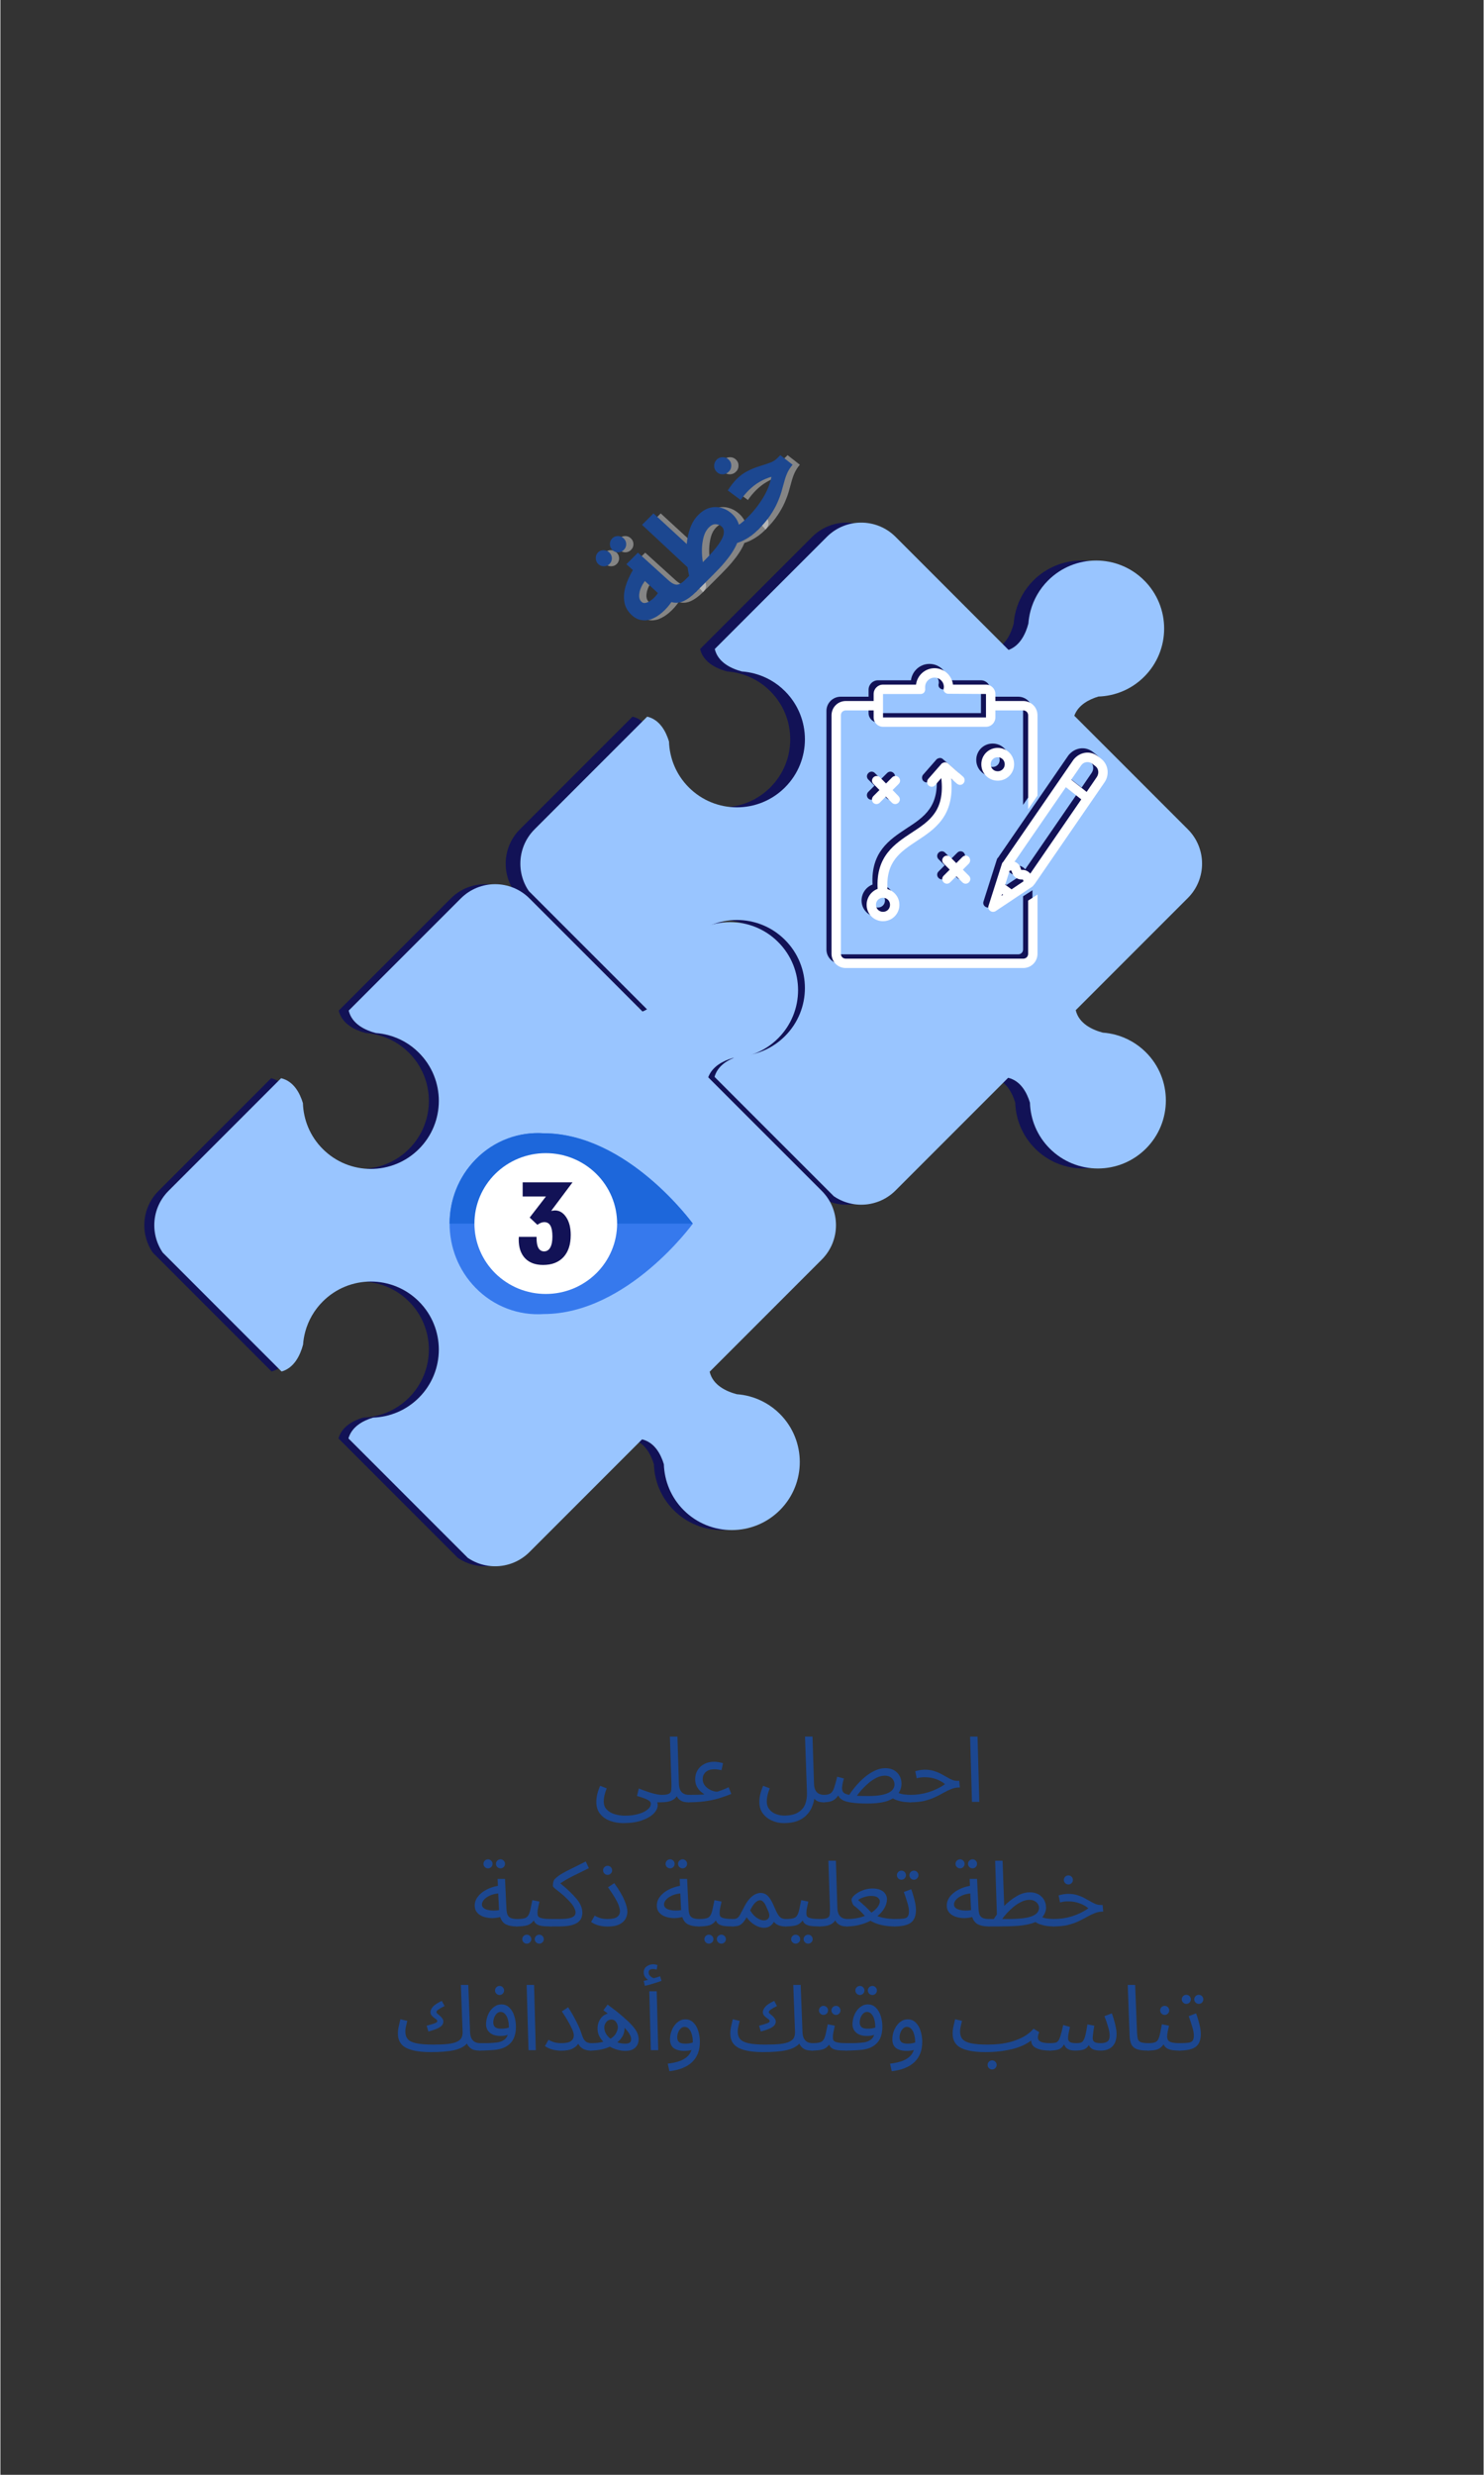 <svg xmlns="http://www.w3.org/2000/svg" xmlns:xlink="http://www.w3.org/1999/xlink" width="300" zoomAndPan="magnify" viewBox="0 0 224.88 375" height="500" preserveAspectRatio="xMidYMid meet" version="1.0"><rect x="0" y="0" width="224.88" height="375" fill="#333333" stroke="none"/><defs><g/><clipPath id="5ee35e1819"><path d="M 3 74 L 108 74 L 108 179 L 3 179 Z M 3 74 " clip-rule="nonzero"/></clipPath><clipPath id="c7820eaa9c"><path d="M 70.984 56.328 L 141.625 126.965 L 71.441 197.148 L 0.805 126.508 Z M 70.984 56.328 " clip-rule="nonzero"/></clipPath><clipPath id="05059f5801"><path d="M 70.984 56.328 L 141.625 126.965 L 71.441 197.148 L 0.805 126.508 Z M 70.984 56.328 " clip-rule="nonzero"/></clipPath><clipPath id="3b415247c0"><path d="M 58 20 L 162 20 L 162 124 L 58 124 Z M 58 20 " clip-rule="nonzero"/></clipPath><clipPath id="04088cc2d7"><path d="M 125.773 1.539 L 196.414 72.176 L 126.23 142.359 L 55.594 71.719 Z M 125.773 1.539 " clip-rule="nonzero"/></clipPath><clipPath id="836ab7f107"><path d="M 125.773 1.539 L 196.414 72.176 L 126.23 142.359 L 55.594 71.719 Z M 125.773 1.539 " clip-rule="nonzero"/></clipPath><clipPath id="fc758b7cd4"><path d="M 5 74 L 109 74 L 109 179 L 5 179 Z M 5 74 " clip-rule="nonzero"/></clipPath><clipPath id="c6b1dac3e8"><path d="M 72.496 56.328 L 143.137 126.965 L 72.957 197.148 L 2.316 126.508 Z M 72.496 56.328 " clip-rule="nonzero"/></clipPath><clipPath id="df6d6f0d18"><path d="M 72.496 56.328 L 143.137 126.965 L 72.957 197.148 L 2.316 126.508 Z M 72.496 56.328 " clip-rule="nonzero"/></clipPath><clipPath id="6c54cd3458"><path d="M 60 20 L 165 20 L 165 124 L 60 124 Z M 60 20 " clip-rule="nonzero"/></clipPath><clipPath id="08424b7572"><path d="M 128 1.539 L 198.641 72.176 L 128.457 142.359 L 57.82 71.719 Z M 128 1.539 " clip-rule="nonzero"/></clipPath><clipPath id="d561f8aa0a"><path d="M 128 1.539 L 198.641 72.176 L 128.457 142.359 L 57.82 71.719 Z M 128 1.539 " clip-rule="nonzero"/></clipPath><clipPath id="7f964cbd35"><path d="M 50.055 112.473 L 87 112.473 L 87 140.367 L 50.055 140.367 Z M 50.055 112.473 " clip-rule="nonzero"/></clipPath><clipPath id="b9b2630ac5"><path d="M 50.055 112.473 L 87 112.473 L 87 127 L 50.055 127 Z M 50.055 112.473 " clip-rule="nonzero"/></clipPath><clipPath id="43b873ab25"><path d="M 107.219 41.602 L 139 41.602 L 139 87.008 L 107.219 87.008 Z M 107.219 41.602 " clip-rule="nonzero"/></clipPath><clipPath id="cab48da3bb"><path d="M 131 54 L 149.387 54 L 149.387 79 L 131 79 Z M 131 54 " clip-rule="nonzero"/></clipPath><clipPath id="5afba3e266"><path d="M 108 42.254 L 140 42.254 L 140 87.664 L 108 87.664 Z M 108 42.254 " clip-rule="nonzero"/></clipPath><clipPath id="37bc0d3b6b"><path d="M 68 0.828 L 109 0.828 L 109 41 L 68 41 Z M 68 0.828 " clip-rule="nonzero"/></clipPath><clipPath id="5dc486d4ca"><rect x="0" width="41" y="0" height="41"/></clipPath><clipPath id="cacfac6c2a"><rect x="0" width="200" y="0" height="256"/></clipPath></defs><g transform="matrix(1, 0, 0, 1, 18, 59)"><g clip-path="url(#cacfac6c2a)"><g clip-path="url(#5ee35e1819)"><g clip-path="url(#c7820eaa9c)"><g clip-path="url(#05059f5801)"><path fill="#121256" d="M 98.668 155.246 C 97.355 153.934 95.77 153.051 94.098 152.594 C 93.453 152.422 92.797 152.309 92.133 152.262 C 90.551 151.84 88.508 150.91 88.023 148.859 L 105.023 131.859 C 107.895 128.984 107.895 124.324 105.023 121.453 L 87.809 104.242 C 88.402 102.602 90.043 101.766 91.457 101.336 C 93.984 101.254 96.484 100.25 98.41 98.324 C 102.434 94.301 102.438 87.773 98.41 83.746 C 94.383 79.719 87.855 79.723 83.832 83.746 C 82.52 85.059 81.637 86.641 81.18 88.316 C 81.004 88.961 80.895 89.617 80.844 90.281 C 80.453 91.758 79.613 93.629 77.84 94.27 L 60.703 77.133 C 57.828 74.262 53.168 74.262 50.297 77.133 L 33.297 94.133 C 33.781 96.184 35.824 97.113 37.406 97.535 C 38.07 97.582 38.73 97.695 39.375 97.871 C 41.047 98.324 42.629 99.207 43.941 100.523 C 47.973 104.551 47.969 111.078 43.945 115.102 C 39.918 119.129 33.391 119.133 29.359 115.102 C 27.434 113.176 26.438 110.676 26.355 108.152 C 25.895 106.629 24.957 104.832 23.051 104.379 L 5.977 121.453 C 3.102 124.324 3.102 128.984 5.977 131.859 L 22.977 148.859 C 25.023 148.371 25.957 146.328 26.379 144.746 C 26.426 144.086 26.535 143.43 26.711 142.785 C 27.168 141.109 28.051 139.527 29.363 138.211 C 33.391 134.184 39.914 134.184 43.941 138.211 C 47.969 142.238 47.969 148.762 43.941 152.789 C 42.016 154.715 39.52 155.719 36.988 155.805 C 35.469 156.262 33.676 157.199 33.223 159.105 L 50.297 176.18 C 53.168 179.051 57.828 179.051 60.703 176.18 L 77.777 159.105 C 79.68 159.559 80.621 161.355 81.082 162.875 C 81.16 165.402 82.16 167.902 84.086 169.828 C 88.113 173.855 94.645 173.855 98.672 169.828 C 102.695 165.805 102.695 159.273 98.668 155.246 " fill-opacity="1" fill-rule="nonzero"/></g></g></g><g clip-path="url(#3b415247c0)"><g clip-path="url(#04088cc2d7)"><g clip-path="url(#836ab7f107)"><path fill="#121256" d="M 153.457 100.457 C 152.145 99.145 150.559 98.262 148.887 97.805 C 148.242 97.633 147.586 97.52 146.922 97.473 C 145.34 97.051 143.297 96.121 142.812 94.07 L 159.812 77.07 C 162.684 74.199 162.684 69.535 159.812 66.664 L 142.598 49.453 C 143.191 47.812 144.832 46.977 146.246 46.547 C 148.773 46.465 151.273 45.461 153.199 43.535 C 157.223 39.512 157.227 32.984 153.199 28.957 C 149.172 24.93 142.645 24.934 138.621 28.957 C 137.309 30.27 136.426 31.852 135.969 33.527 C 135.793 34.172 135.68 34.828 135.633 35.492 C 135.242 36.969 134.402 38.84 132.629 39.48 L 115.492 22.344 C 112.617 19.473 107.957 19.473 105.086 22.344 L 88.086 39.344 C 88.57 41.395 90.613 42.324 92.195 42.746 C 92.859 42.793 93.52 42.906 94.164 43.082 C 95.836 43.535 97.418 44.418 98.73 45.734 C 102.762 49.762 102.758 56.289 98.734 60.312 C 94.707 64.34 88.18 64.344 84.148 60.312 C 82.223 58.387 81.227 55.887 81.145 53.363 C 80.684 51.84 79.746 50.043 77.84 49.59 L 60.766 66.664 C 57.891 69.535 57.891 74.199 60.766 77.07 L 77.766 94.07 C 79.812 93.582 80.746 91.539 81.168 89.957 C 81.215 89.297 81.324 88.641 81.5 87.996 C 81.957 86.32 82.84 84.738 84.152 83.422 C 88.18 79.395 94.703 79.395 98.73 83.422 C 102.758 87.449 102.758 93.973 98.73 98 C 96.805 99.926 94.309 100.93 91.777 101.016 C 90.258 101.473 88.465 102.41 88.012 104.316 L 105.086 121.391 C 107.957 124.262 112.617 124.262 115.492 121.391 L 132.566 104.316 C 134.469 104.77 135.41 106.566 135.871 108.086 C 135.949 110.613 136.949 113.113 138.875 115.039 C 142.902 119.066 149.434 119.066 153.461 115.039 C 157.484 111.016 157.484 104.484 153.457 100.457 " fill-opacity="1" fill-rule="nonzero"/></g></g></g><g clip-path="url(#fc758b7cd4)"><g clip-path="url(#c6b1dac3e8)"><g clip-path="url(#df6d6f0d18)"><path fill="#99c5ff" d="M 100.18 155.246 C 98.867 153.934 97.285 153.051 95.609 152.594 C 94.969 152.422 94.309 152.309 93.645 152.262 C 92.062 151.84 90.02 150.91 89.535 148.859 L 106.535 131.859 C 109.406 128.984 109.406 124.324 106.535 121.453 L 89.32 104.242 C 89.914 102.602 91.555 101.766 92.969 101.336 C 95.496 101.254 97.996 100.25 99.922 98.324 C 103.945 94.301 103.949 87.773 99.922 83.746 C 95.895 79.719 89.367 79.723 85.344 83.746 C 84.031 85.059 83.148 86.641 82.691 88.316 C 82.516 88.961 82.406 89.617 82.355 90.281 C 81.965 91.758 81.125 93.629 79.352 94.27 L 62.215 77.133 C 59.34 74.262 54.68 74.262 51.809 77.133 L 34.809 94.133 C 35.293 96.184 37.336 97.113 38.922 97.535 C 39.582 97.582 40.242 97.695 40.887 97.871 C 42.559 98.324 44.141 99.207 45.453 100.523 C 49.484 104.551 49.48 111.078 45.457 115.102 C 41.43 119.129 34.902 119.133 30.875 115.102 C 28.945 113.176 27.949 110.676 27.867 108.152 C 27.406 106.629 26.469 104.832 24.562 104.379 L 7.488 121.453 C 4.617 124.324 4.617 128.984 7.488 131.859 L 24.488 148.859 C 26.535 148.371 27.469 146.328 27.891 144.746 C 27.938 144.086 28.047 143.43 28.223 142.785 C 28.68 141.109 29.562 139.527 30.879 138.211 C 34.902 134.184 41.43 134.184 45.453 138.211 C 49.48 142.238 49.48 148.762 45.453 152.789 C 43.527 154.715 41.031 155.719 38.504 155.805 C 36.984 156.262 35.188 157.199 34.734 159.105 L 51.809 176.18 C 54.68 179.051 59.34 179.051 62.215 176.18 L 79.289 159.105 C 81.195 159.559 82.133 161.355 82.594 162.875 C 82.676 165.402 83.672 167.902 85.598 169.828 C 89.625 173.855 96.156 173.855 100.184 169.828 C 104.207 165.805 104.207 159.273 100.18 155.246 " fill-opacity="1" fill-rule="nonzero"/></g></g></g><g clip-path="url(#6c54cd3458)"><g clip-path="url(#08424b7572)"><g clip-path="url(#d561f8aa0a)"><path fill="#99c5ff" d="M 155.684 100.457 C 154.371 99.145 152.785 98.262 151.113 97.805 C 150.469 97.633 149.812 97.52 149.148 97.473 C 147.566 97.051 145.523 96.121 145.039 94.07 L 162.039 77.07 C 164.91 74.199 164.91 69.535 162.039 66.664 L 144.824 49.453 C 145.418 47.812 147.059 46.977 148.473 46.547 C 151 46.465 153.5 45.461 155.426 43.535 C 159.449 39.512 159.453 32.984 155.426 28.957 C 151.398 24.93 144.871 24.934 140.848 28.957 C 139.535 30.27 138.652 31.852 138.195 33.527 C 138.02 34.172 137.91 34.828 137.859 35.492 C 137.469 36.969 136.629 38.84 134.855 39.48 L 117.719 22.344 C 114.844 19.473 110.184 19.473 107.312 22.344 L 90.312 39.344 C 90.797 41.395 92.84 42.324 94.422 42.746 C 95.086 42.793 95.746 42.906 96.391 43.082 C 98.062 43.535 99.645 44.418 100.957 45.734 C 104.988 49.762 104.984 56.289 100.961 60.312 C 96.934 64.34 90.406 64.344 86.375 60.312 C 84.449 58.387 83.453 55.887 83.371 53.363 C 82.91 51.84 81.973 50.043 80.066 49.59 L 62.992 66.664 C 60.117 69.535 60.117 74.199 62.992 77.07 L 79.992 94.07 C 82.039 93.582 82.973 91.539 83.395 89.957 C 83.441 89.297 83.551 88.641 83.727 87.996 C 84.184 86.32 85.066 84.738 86.379 83.422 C 90.406 79.395 96.93 79.395 100.957 83.422 C 104.984 87.449 104.984 93.973 100.957 98 C 99.031 99.926 96.535 100.93 94.004 101.016 C 92.484 101.473 90.691 102.41 90.238 104.316 L 107.312 121.391 C 110.184 124.262 114.844 124.262 117.719 121.391 L 134.793 104.316 C 136.695 104.77 137.637 106.566 138.098 108.086 C 138.176 110.613 139.176 113.113 141.102 115.039 C 145.129 119.066 151.66 119.066 155.688 115.039 C 159.711 111.016 159.711 104.484 155.684 100.457 " fill-opacity="1" fill-rule="nonzero"/></g></g></g><g clip-path="url(#7f964cbd35)"><path fill="#3679ed" d="M 86.98 126.418 C 86.98 126.418 77.102 140.078 64.395 140.113 C 60.676 140.367 56.871 139.039 54.031 136.125 C 51.414 133.441 50.105 129.93 50.105 126.418 C 50.105 122.906 51.414 119.391 54.031 116.711 C 56.871 113.797 60.676 112.469 64.395 112.723 C 77.113 112.758 86.98 126.418 86.98 126.418 Z M 86.98 126.418 " fill-opacity="1" fill-rule="nonzero"/></g><g clip-path="url(#b9b2630ac5)"><path fill="#1d67db" d="M 86.98 126.418 L 50.105 126.418 C 50.105 122.906 51.414 119.391 54.031 116.711 C 56.871 113.797 60.676 112.469 64.395 112.723 C 77.113 112.758 86.98 126.418 86.98 126.418 Z M 86.98 126.418 " fill-opacity="1" fill-rule="nonzero"/></g><path fill="#ffffff" d="M 75.504 126.402 C 75.504 127.105 75.434 127.797 75.297 128.484 C 75.156 129.172 74.953 129.84 74.68 130.484 C 74.41 131.133 74.074 131.75 73.68 132.332 C 73.285 132.914 72.84 133.453 72.336 133.949 C 71.832 134.441 71.289 134.887 70.695 135.273 C 70.105 135.664 69.484 135.992 68.828 136.262 C 68.172 136.527 67.496 136.73 66.797 136.867 C 66.102 137.004 65.398 137.07 64.688 137.07 C 63.977 137.07 63.273 137.004 62.578 136.867 C 61.883 136.73 61.203 136.527 60.547 136.262 C 59.895 135.992 59.27 135.664 58.68 135.273 C 58.09 134.887 57.543 134.441 57.039 133.949 C 56.539 133.453 56.09 132.914 55.695 132.332 C 55.301 131.75 54.969 131.133 54.695 130.484 C 54.422 129.84 54.219 129.172 54.078 128.484 C 53.941 127.797 53.871 127.105 53.871 126.402 C 53.871 125.703 53.941 125.008 54.078 124.32 C 54.219 123.633 54.422 122.969 54.695 122.32 C 54.969 121.672 55.301 121.059 55.695 120.477 C 56.09 119.895 56.539 119.355 57.039 118.859 C 57.543 118.363 58.09 117.922 58.68 117.531 C 59.27 117.145 59.895 116.812 60.547 116.547 C 61.203 116.277 61.883 116.074 62.578 115.938 C 63.273 115.801 63.977 115.734 64.688 115.734 C 65.398 115.734 66.102 115.801 66.797 115.938 C 67.496 116.074 68.172 116.277 68.828 116.547 C 69.484 116.812 70.105 117.145 70.695 117.531 C 71.289 117.922 71.832 118.363 72.336 118.859 C 72.84 119.355 73.285 119.895 73.68 120.477 C 74.074 121.059 74.41 121.672 74.68 122.32 C 74.953 122.969 75.156 123.633 75.297 124.32 C 75.434 125.008 75.504 125.703 75.504 126.402 Z M 75.504 126.402 " fill-opacity="1" fill-rule="nonzero"/><path fill="#121256" d="M 60.602 128.414 L 63.293 128.414 L 63.293 128.621 C 63.293 129.285 63.387 129.785 63.582 130.117 C 63.773 130.449 64.059 130.617 64.438 130.617 C 64.84 130.617 65.152 130.422 65.371 130.035 C 65.586 129.648 65.695 129.094 65.695 128.379 C 65.695 127.668 65.594 127.078 65.395 126.723 C 65.191 126.363 64.879 126.184 64.457 126.184 C 64.297 126.184 64.133 126.219 63.965 126.285 C 63.793 126.352 63.609 126.453 63.414 126.59 L 62.25 125.492 L 64.715 122.301 L 61.184 122.301 L 61.184 120.156 L 68.746 120.156 L 65.508 124.48 C 65.535 124.48 65.574 124.473 65.633 124.461 C 65.852 124.43 65.996 124.41 66.066 124.41 C 66.762 124.41 67.336 124.758 67.789 125.445 C 68.246 126.137 68.473 127.031 68.473 128.133 C 68.473 129.57 68.105 130.691 67.375 131.484 C 66.641 132.277 65.613 132.676 64.289 132.676 C 63.113 132.676 62.203 132.34 61.555 131.668 C 60.91 130.992 60.586 130.047 60.586 128.824 C 60.586 128.773 60.59 128.707 60.594 128.617 C 60.602 128.531 60.605 128.461 60.605 128.41 Z M 60.602 128.414 " fill-opacity="1" fill-rule="nonzero"/><g clip-path="url(#43b873ab25)"><path fill="#121256" d="M 122.859 41.602 C 121.406 41.602 120.234 42.699 120.055 44.086 L 115.051 44.086 C 114.27 44.086 113.633 44.723 113.633 45.504 L 113.633 46.57 L 109.41 46.57 C 108.203 46.57 107.242 47.527 107.242 48.734 L 107.242 84.863 C 107.242 86.07 108.203 87.027 109.41 87.027 L 136.312 87.027 C 137.516 87.027 138.477 86.07 138.477 84.863 L 138.477 75.887 C 138.477 75.887 138.441 75.887 138.441 75.922 L 137.055 76.809 L 137.055 84.863 C 137.055 85.289 136.738 85.609 136.312 85.609 L 109.41 85.609 C 108.984 85.609 108.664 85.289 108.664 84.863 L 108.664 48.734 C 108.664 48.309 108.984 47.988 109.41 47.988 L 113.633 47.988 L 113.633 49.055 C 113.633 49.836 114.27 50.473 115.051 50.473 L 130.668 50.473 C 131.449 50.473 132.086 49.836 132.086 49.055 L 132.086 47.988 L 136.312 47.988 C 136.738 47.988 137.055 48.309 137.055 48.734 L 137.055 62.965 L 138.477 60.906 L 138.477 48.734 C 138.477 47.527 137.516 46.57 136.312 46.57 L 132.086 46.57 L 132.086 45.504 C 132.086 44.723 131.449 44.086 130.668 44.086 L 125.664 44.086 C 125.484 42.699 124.316 41.602 122.859 41.602 Z M 130.668 49.055 L 115.051 49.055 L 115.051 45.504 L 120.766 45.504 C 120.98 45.504 121.191 45.398 121.297 45.254 C 121.406 45.113 121.477 44.867 121.441 44.688 C 121.441 44.582 121.441 44.512 121.441 44.438 C 121.441 43.66 122.078 43.02 122.859 43.02 C 123.641 43.02 124.277 43.66 124.277 44.438 C 124.277 44.512 124.277 44.582 124.242 44.652 C 124.207 44.867 124.242 45.078 124.387 45.219 C 124.527 45.363 124.707 45.469 124.918 45.469 L 130.668 45.504 Z M 130.668 49.055 " fill-opacity="1" fill-rule="nonzero"/></g><g clip-path="url(#cab48da3bb)"><path fill="#121256" d="M 148.094 55.301 L 147.598 54.91 C 147.027 54.484 146.355 54.305 145.68 54.414 C 145.008 54.52 144.402 54.875 143.941 55.441 L 133.363 70.809 C 133.363 70.844 133.328 70.844 133.328 70.879 C 133.293 70.918 133.293 70.918 133.258 70.953 C 133.258 70.953 133.258 70.988 133.223 70.988 C 133.152 71.059 133.117 71.129 133.082 71.234 L 131.059 77.59 C 130.953 77.871 131.059 78.191 131.305 78.371 C 131.449 78.477 131.59 78.512 131.734 78.512 C 131.875 78.512 132.016 78.477 132.121 78.406 L 137.66 74.715 C 137.766 74.645 137.871 74.535 137.906 74.43 C 137.945 74.395 138.016 74.359 138.051 74.289 L 148.59 58.957 C 149.441 57.785 149.23 56.152 148.094 55.301 Z M 134.535 75.105 L 133.578 74.395 L 134.254 72.266 C 134.289 72.266 134.359 72.266 134.395 72.266 C 134.43 72.266 134.5 72.266 134.5 72.266 L 134.535 72.301 C 134.535 72.301 134.57 72.371 134.57 72.406 C 134.645 72.621 134.715 72.973 135.141 73.293 C 135.566 73.613 135.922 73.613 136.133 73.613 C 136.168 73.613 136.238 73.613 136.238 73.613 L 136.273 73.648 C 136.273 73.648 136.312 73.719 136.312 73.754 C 136.312 73.789 136.348 73.828 136.348 73.898 Z M 133.117 75.812 L 133.258 75.922 L 133.012 76.098 Z M 137.375 72.727 C 137.305 72.656 137.234 72.547 137.129 72.477 C 136.703 72.16 136.348 72.16 136.133 72.16 C 136.098 72.16 136.027 72.16 136.027 72.16 L 135.992 72.121 C 135.992 72.121 135.957 72.051 135.957 72.016 C 135.887 71.805 135.812 71.449 135.387 71.129 C 135.246 71.023 135.141 70.953 134.996 70.918 L 142.77 59.629 L 145.113 61.477 Z M 147.457 58.105 L 145.93 60.34 L 143.586 58.492 L 145.113 56.293 C 145.289 56.047 145.574 55.867 145.895 55.832 C 146.215 55.797 146.496 55.867 146.746 56.047 L 147.242 56.434 C 147.738 56.789 147.844 57.535 147.457 58.105 Z M 147.457 58.105 " fill-opacity="1" fill-rule="nonzero"/></g><path fill="#121256" d="M 113.562 61.973 C 113.703 62.113 113.879 62.184 114.059 62.184 C 114.234 62.184 114.414 62.113 114.555 61.973 L 115.477 61.051 L 116.398 61.973 C 116.543 62.113 116.719 62.184 116.898 62.184 C 117.074 62.184 117.25 62.113 117.395 61.973 C 117.68 61.688 117.68 61.262 117.395 60.977 L 116.508 60.055 L 117.43 59.133 C 117.715 58.848 117.715 58.422 117.43 58.141 C 117.145 57.855 116.719 57.855 116.438 58.141 L 115.512 59.062 L 114.59 58.141 C 114.305 57.855 113.879 57.855 113.598 58.141 C 113.312 58.422 113.312 58.848 113.598 59.133 L 114.52 60.055 L 113.598 60.977 C 113.312 61.262 113.312 61.688 113.562 61.973 Z M 113.562 61.973 " fill-opacity="1" fill-rule="nonzero"/><path fill="#121256" d="M 128.078 70.207 C 127.793 69.922 127.367 69.922 127.082 70.207 L 126.16 71.129 L 125.238 70.207 C 124.953 69.922 124.527 69.922 124.242 70.207 C 123.961 70.488 123.961 70.918 124.242 71.199 L 125.168 72.121 L 124.242 73.047 C 123.961 73.328 123.961 73.754 124.242 74.039 C 124.387 74.18 124.562 74.254 124.742 74.254 C 124.918 74.254 125.094 74.18 125.238 74.039 L 126.16 73.117 L 127.082 74.039 C 127.227 74.18 127.402 74.254 127.578 74.254 C 127.758 74.254 127.934 74.18 128.078 74.039 C 128.359 73.754 128.359 73.328 128.078 73.047 L 127.152 72.121 L 128.078 71.199 C 128.324 70.918 128.324 70.488 128.078 70.207 Z M 128.078 70.207 " fill-opacity="1" fill-rule="nonzero"/><path fill="#121256" d="M 120.199 67.758 C 122.895 65.984 125.949 63.996 125.379 58.316 L 126.266 59.098 C 126.41 59.203 126.551 59.273 126.727 59.273 C 126.941 59.273 127.117 59.203 127.262 59.027 C 127.508 58.742 127.473 58.281 127.191 58.031 L 124.918 56.047 C 124.848 55.973 124.777 55.938 124.707 55.902 C 124.598 55.867 124.492 55.832 124.387 55.867 C 124.277 55.867 124.172 55.902 124.066 55.973 C 123.996 56.008 123.926 56.047 123.891 56.117 L 121.902 58.387 C 121.652 58.672 121.688 59.133 121.973 59.383 C 122.113 59.488 122.258 59.559 122.434 59.559 C 122.648 59.559 122.824 59.488 122.965 59.309 L 123.891 58.246 C 124.457 63.215 122.078 64.777 119.348 66.551 C 116.824 68.219 113.953 70.102 114.234 75.031 C 113.277 75.387 112.566 76.348 112.566 77.445 C 112.566 78.832 113.668 79.93 115.051 79.93 C 116.438 79.93 117.535 78.832 117.535 77.445 C 117.535 76.312 116.754 75.352 115.727 75.07 C 115.477 70.879 117.68 69.426 120.199 67.758 Z M 116.117 77.445 C 116.117 78.051 115.656 78.512 115.051 78.512 C 114.449 78.512 113.988 78.051 113.988 77.445 C 113.988 76.844 114.449 76.383 115.051 76.383 C 115.656 76.383 116.117 76.844 116.117 77.445 Z M 116.117 77.445 " fill-opacity="1" fill-rule="nonzero"/><path fill="#121256" d="M 129.957 56.152 C 129.957 57.535 131.059 58.637 132.441 58.637 C 133.828 58.637 134.926 57.535 134.926 56.152 C 134.926 54.766 133.828 53.668 132.441 53.668 C 131.059 53.668 129.957 54.766 129.957 56.152 Z M 133.508 56.152 C 133.508 56.754 133.047 57.215 132.441 57.215 C 131.84 57.215 131.379 56.754 131.379 56.152 C 131.379 55.547 131.84 55.086 132.441 55.086 C 133.047 55.086 133.508 55.547 133.508 56.152 Z M 133.508 56.152 " fill-opacity="1" fill-rule="nonzero"/><g clip-path="url(#5afba3e266)"><path fill="#ffffff" d="M 123.629 42.254 C 122.172 42.254 121 43.355 120.824 44.738 L 115.82 44.738 C 115.039 44.738 114.398 45.379 114.398 46.16 L 114.398 47.223 L 110.176 47.223 C 108.969 47.223 108.012 48.184 108.012 49.391 L 108.012 85.52 C 108.012 86.727 108.969 87.684 110.176 87.684 L 137.078 87.684 C 138.285 87.684 139.242 86.727 139.242 85.52 L 139.242 76.539 C 139.242 76.539 139.207 76.539 139.207 76.574 L 137.824 77.461 L 137.824 85.52 C 137.824 85.945 137.504 86.266 137.078 86.266 L 110.176 86.266 C 109.75 86.266 109.43 85.945 109.43 85.52 L 109.43 49.391 C 109.43 48.965 109.75 48.645 110.176 48.645 L 114.398 48.645 L 114.398 49.707 C 114.398 50.488 115.039 51.129 115.82 51.129 L 131.434 51.129 C 132.215 51.129 132.855 50.488 132.855 49.707 L 132.855 48.645 L 137.078 48.645 C 137.504 48.645 137.824 48.965 137.824 49.391 L 137.824 63.621 L 139.242 61.562 L 139.242 49.391 C 139.242 48.184 138.285 47.223 137.078 47.223 L 132.855 47.223 L 132.855 46.16 C 132.855 45.379 132.215 44.738 131.434 44.738 L 126.43 44.738 C 126.254 43.355 125.082 42.254 123.629 42.254 Z M 131.434 49.707 L 115.82 49.707 L 115.82 46.16 L 121.535 46.16 C 121.746 46.16 121.961 46.055 122.066 45.91 C 122.172 45.77 122.242 45.52 122.207 45.344 C 122.207 45.238 122.207 45.164 122.207 45.094 C 122.207 44.312 122.848 43.676 123.629 43.676 C 124.41 43.676 125.047 44.312 125.047 45.094 C 125.047 45.164 125.047 45.238 125.012 45.309 C 124.977 45.52 125.012 45.734 125.152 45.875 C 125.297 46.016 125.473 46.125 125.688 46.125 L 131.434 46.16 Z M 131.434 49.707 " fill-opacity="1" fill-rule="nonzero"/></g><path fill="#ffffff" d="M 148.863 55.953 L 148.363 55.566 C 147.797 55.141 147.121 54.961 146.449 55.066 C 145.773 55.176 145.172 55.527 144.711 56.098 L 134.133 71.465 C 134.133 71.5 134.098 71.5 134.098 71.535 C 134.062 71.57 134.062 71.57 134.027 71.605 C 134.027 71.605 134.027 71.641 133.992 71.641 C 133.918 71.715 133.883 71.785 133.848 71.891 L 131.824 78.242 C 131.719 78.527 131.824 78.848 132.074 79.023 C 132.215 79.133 132.359 79.168 132.5 79.168 C 132.641 79.168 132.785 79.133 132.891 79.059 L 138.426 75.367 C 138.535 75.297 138.641 75.191 138.676 75.086 C 138.711 75.051 138.781 75.016 138.816 74.941 L 149.359 59.609 C 150.211 58.438 149.996 56.809 148.863 55.953 Z M 135.305 75.758 L 134.348 75.051 L 135.02 72.918 C 135.055 72.918 135.125 72.918 135.164 72.918 C 135.199 72.918 135.27 72.918 135.27 72.918 L 135.305 72.957 C 135.305 72.957 135.34 73.027 135.34 73.062 C 135.41 73.273 135.48 73.629 135.906 73.949 C 136.332 74.27 136.688 74.27 136.902 74.27 C 136.938 74.27 137.008 74.27 137.008 74.27 L 137.043 74.305 C 137.043 74.305 137.078 74.375 137.078 74.41 C 137.078 74.445 137.113 74.48 137.113 74.551 Z M 133.883 76.469 L 134.027 76.574 L 133.777 76.754 Z M 138.145 73.383 C 138.074 73.309 138 73.203 137.895 73.133 C 137.469 72.812 137.113 72.812 136.902 72.812 C 136.867 72.812 136.793 72.812 136.793 72.812 L 136.758 72.777 C 136.758 72.777 136.723 72.707 136.723 72.672 C 136.652 72.457 136.582 72.105 136.156 71.785 C 136.016 71.676 135.906 71.605 135.766 71.57 L 143.539 60.285 L 145.879 62.129 Z M 148.223 58.758 L 146.695 60.996 L 144.355 59.148 L 145.879 56.949 C 146.059 56.699 146.344 56.523 146.66 56.488 C 146.98 56.453 147.266 56.523 147.512 56.699 L 148.012 57.09 C 148.508 57.445 148.613 58.191 148.223 58.758 Z M 148.223 58.758 " fill-opacity="1" fill-rule="nonzero"/><path fill="#ffffff" d="M 114.328 62.629 C 114.469 62.77 114.648 62.84 114.824 62.84 C 115.004 62.84 115.18 62.77 115.324 62.629 L 116.246 61.703 L 117.168 62.629 C 117.309 62.77 117.488 62.84 117.664 62.84 C 117.844 62.84 118.02 62.77 118.16 62.629 C 118.445 62.344 118.445 61.918 118.16 61.633 L 117.273 60.711 L 118.195 59.789 C 118.48 59.504 118.48 59.078 118.195 58.793 C 117.914 58.512 117.488 58.512 117.203 58.793 L 116.281 59.719 L 115.359 58.793 C 115.074 58.512 114.648 58.512 114.363 58.793 C 114.082 59.078 114.082 59.504 114.363 59.789 L 115.285 60.711 L 114.363 61.633 C 114.082 61.918 114.082 62.344 114.328 62.629 Z M 114.328 62.629 " fill-opacity="1" fill-rule="nonzero"/><path fill="#ffffff" d="M 128.844 70.863 C 128.562 70.578 128.137 70.578 127.852 70.863 L 126.93 71.785 L 126.004 70.863 C 125.723 70.578 125.297 70.578 125.012 70.863 C 124.727 71.145 124.727 71.57 125.012 71.855 L 125.934 72.777 L 125.012 73.699 C 124.727 73.984 124.727 74.41 125.012 74.695 C 125.152 74.836 125.332 74.906 125.508 74.906 C 125.688 74.906 125.863 74.836 126.004 74.695 L 126.93 73.773 L 127.852 74.695 C 127.992 74.836 128.172 74.906 128.348 74.906 C 128.523 74.906 128.703 74.836 128.844 74.695 C 129.129 74.41 129.129 73.984 128.844 73.699 L 127.922 72.777 L 128.844 71.855 C 129.094 71.57 129.094 71.145 128.844 70.863 Z M 128.844 70.863 " fill-opacity="1" fill-rule="nonzero"/><path fill="#ffffff" d="M 120.965 68.414 C 123.664 66.637 126.715 64.648 126.148 58.973 L 127.035 59.754 C 127.176 59.859 127.32 59.93 127.496 59.93 C 127.707 59.93 127.887 59.859 128.027 59.68 C 128.277 59.398 128.242 58.938 127.957 58.688 L 125.688 56.699 C 125.613 56.629 125.543 56.594 125.473 56.559 C 125.367 56.523 125.262 56.488 125.152 56.523 C 125.047 56.523 124.941 56.559 124.836 56.629 C 124.762 56.664 124.691 56.699 124.656 56.77 L 122.668 59.043 C 122.422 59.328 122.457 59.789 122.738 60.035 C 122.883 60.145 123.023 60.215 123.203 60.215 C 123.414 60.215 123.594 60.145 123.734 59.965 L 124.656 58.902 C 125.223 63.871 122.848 65.43 120.113 67.207 C 117.594 68.875 114.719 70.754 115.004 75.688 C 114.043 76.043 113.336 77 113.336 78.102 C 113.336 79.484 114.434 80.586 115.82 80.586 C 117.203 80.586 118.305 79.484 118.305 78.102 C 118.305 76.965 117.523 76.008 116.492 75.723 C 116.246 71.535 118.445 70.082 120.965 68.414 Z M 116.883 78.102 C 116.883 78.703 116.422 79.168 115.82 79.168 C 115.215 79.168 114.754 78.703 114.754 78.102 C 114.754 77.5 115.215 77.035 115.82 77.035 C 116.422 77.035 116.883 77.5 116.883 78.102 Z M 116.883 78.102 " fill-opacity="1" fill-rule="nonzero"/><path fill="#ffffff" d="M 130.727 56.809 C 130.727 58.191 131.824 59.293 133.211 59.293 C 134.594 59.293 135.695 58.191 135.695 56.809 C 135.695 55.422 134.594 54.324 133.211 54.324 C 131.824 54.324 130.727 55.422 130.727 56.809 Z M 134.273 56.809 C 134.273 57.41 133.812 57.871 133.211 57.871 C 132.605 57.871 132.145 57.41 132.145 56.809 C 132.145 56.203 132.605 55.742 133.211 55.742 C 133.812 55.742 134.273 56.203 134.273 56.809 Z M 134.273 56.809 " fill-opacity="1" fill-rule="nonzero"/><g fill="#1c4790" fill-opacity="1"><g transform="translate(71.93, 214.033)"><g><path d="M 10.188 0.062 L 10.312 -1.062 C 10.832 -1.062 11.195 -1.113 11.406 -1.219 C 11.625 -1.32 11.75 -1.5 11.781 -1.75 C 11.812 -2 11.82 -2.363 11.812 -2.844 L 11.578 -9.891 L 12.719 -9.891 L 12.938 -2.859 C 12.945 -2.391 13.02 -2.023 13.156 -1.766 C 13.301 -1.504 13.488 -1.32 13.719 -1.219 C 13.945 -1.113 14.203 -1.062 14.484 -1.062 C 14.672 -1.062 14.805 -1.008 14.891 -0.906 C 14.984 -0.801 15.031 -0.676 15.031 -0.531 C 15.031 -0.375 14.961 -0.234 14.828 -0.109 C 14.703 0.004 14.539 0.062 14.344 0.062 C 13.875 0.062 13.5 -0.023 13.219 -0.203 C 12.938 -0.379 12.738 -0.598 12.625 -0.859 C 12.438 -0.555 12.148 -0.328 11.766 -0.172 C 11.391 -0.016 10.863 0.062 10.188 0.062 Z M 0.422 0.016 C 0.422 -0.316 0.461 -0.688 0.547 -1.094 C 0.641 -1.5 0.789 -1.945 1 -2.438 L 2 -2.047 C 1.844 -1.66 1.727 -1.305 1.656 -0.984 C 1.582 -0.66 1.547 -0.359 1.547 -0.078 C 1.547 0.43 1.695 0.844 2 1.156 C 2.301 1.477 2.695 1.711 3.188 1.859 C 3.688 2.016 4.227 2.094 4.812 2.094 C 5.531 2.094 6.18 2.008 6.766 1.844 C 7.348 1.688 7.812 1.469 8.156 1.188 C 8.508 0.914 8.688 0.613 8.688 0.281 C 8.688 0.039 8.504 -0.164 8.141 -0.344 C 7.773 -0.52 7.258 -0.703 6.594 -0.891 L 6.859 -2.031 C 7.805 -1.656 8.547 -1.398 9.078 -1.266 C 9.617 -1.129 10.035 -1.062 10.328 -1.062 C 10.523 -1.062 10.664 -1.008 10.75 -0.906 C 10.832 -0.801 10.875 -0.676 10.875 -0.531 C 10.875 -0.375 10.812 -0.234 10.688 -0.109 C 10.562 0.004 10.395 0.062 10.188 0.062 L 9.672 0.062 C 9.68 0.145 9.691 0.211 9.703 0.266 C 9.723 0.316 9.734 0.383 9.734 0.469 C 9.734 0.926 9.523 1.363 9.109 1.781 C 8.691 2.195 8.094 2.539 7.312 2.812 C 6.531 3.082 5.598 3.219 4.516 3.219 C 3.773 3.219 3.094 3.098 2.469 2.859 C 1.852 2.629 1.359 2.273 0.984 1.797 C 0.609 1.328 0.422 0.734 0.422 0.016 Z M 0.422 0.016 "/></g></g></g><g fill="#1c4790" fill-opacity="1"><g transform="translate(86.264, 214.033)"><g><path d="M 0 0.062 L 0.141 -1.062 C 0.723 -1.062 1.172 -1.066 1.484 -1.078 C 1.805 -1.086 2.039 -1.098 2.188 -1.109 C 2.332 -1.129 2.43 -1.141 2.484 -1.141 C 2.328 -1.234 2.133 -1.379 1.906 -1.578 C 1.688 -1.773 1.492 -2.023 1.328 -2.328 C 1.16 -2.641 1.078 -3.008 1.078 -3.438 C 1.078 -3.945 1.195 -4.398 1.438 -4.797 C 1.688 -5.203 2.023 -5.516 2.453 -5.734 C 2.879 -5.961 3.375 -6.078 3.938 -6.078 C 4.375 -6.078 4.828 -6.004 5.297 -5.859 L 5.062 -4.797 C 4.676 -4.891 4.301 -4.938 3.938 -4.938 C 3.426 -4.938 3.008 -4.801 2.688 -4.531 C 2.375 -4.258 2.219 -3.895 2.219 -3.438 C 2.219 -3.125 2.297 -2.848 2.453 -2.609 C 2.609 -2.379 2.801 -2.18 3.031 -2.016 C 3.27 -1.859 3.516 -1.738 3.766 -1.656 C 4.023 -1.57 4.254 -1.535 4.453 -1.547 C 4.598 -1.598 4.734 -1.645 4.859 -1.688 C 4.984 -1.727 5.141 -1.785 5.328 -1.859 C 5.523 -1.93 5.801 -2.051 6.156 -2.219 L 6.547 -1.203 C 5.93 -0.953 5.301 -0.727 4.656 -0.531 C 4.02 -0.344 3.32 -0.195 2.562 -0.094 C 1.812 0.008 0.957 0.062 0 0.062 Z M 0 0.062 "/></g></g></g><g fill="#1c4790" fill-opacity="1"><g transform="translate(93.223, 214.033)"><g/></g></g><g fill="#1c4790" fill-opacity="1"><g transform="translate(96.648, 214.033)"><g><path d="M 0.422 0.016 C 0.422 -0.316 0.461 -0.688 0.547 -1.094 C 0.641 -1.5 0.789 -1.945 1 -2.438 L 2 -2.047 C 1.844 -1.66 1.727 -1.305 1.656 -0.984 C 1.582 -0.66 1.547 -0.359 1.547 -0.078 C 1.547 0.391 1.672 0.785 1.922 1.109 C 2.172 1.43 2.492 1.672 2.891 1.828 C 3.297 1.992 3.727 2.078 4.188 2.078 C 5.082 2.078 5.785 1.914 6.297 1.594 C 6.816 1.281 7.176 0.863 7.375 0.344 C 7.57 -0.176 7.66 -0.75 7.641 -1.375 L 7.344 -9.891 L 8.484 -9.891 L 8.703 -2.859 C 8.711 -2.391 8.785 -2.023 8.922 -1.766 C 9.066 -1.504 9.254 -1.32 9.484 -1.219 C 9.711 -1.113 9.969 -1.062 10.25 -1.062 C 10.438 -1.062 10.57 -1.008 10.656 -0.906 C 10.75 -0.801 10.797 -0.676 10.797 -0.531 C 10.797 -0.375 10.727 -0.234 10.594 -0.109 C 10.469 0.004 10.305 0.062 10.109 0.062 C 9.766 0.062 9.484 0.008 9.266 -0.094 C 9.047 -0.195 8.875 -0.328 8.75 -0.484 C 8.688 -0.023 8.555 0.422 8.359 0.859 C 8.172 1.297 7.895 1.691 7.531 2.047 C 7.176 2.41 6.719 2.695 6.156 2.906 C 5.602 3.113 4.926 3.219 4.125 3.219 C 3.477 3.219 2.875 3.086 2.312 2.828 C 1.75 2.578 1.289 2.211 0.938 1.734 C 0.594 1.266 0.422 0.691 0.422 0.016 Z M 0.422 0.016 "/></g></g></g><g fill="#1c4790" fill-opacity="1"><g transform="translate(106.748, 214.033)"><g><path d="M 6.703 0.25 C 5.711 0.25 4.914 0.203 4.312 0.109 C 3.707 0.023 3.25 -0.102 2.938 -0.281 C 2.625 -0.457 2.406 -0.688 2.281 -0.969 C 2.062 -0.645 1.828 -0.41 1.578 -0.266 C 1.336 -0.129 1.082 -0.039 0.812 0 C 0.551 0.039 0.281 0.062 0 0.062 L 0.141 -1.062 C 0.578 -1.062 0.91 -1.145 1.141 -1.312 C 1.367 -1.488 1.547 -1.773 1.672 -2.172 C 1.805 -2.566 1.957 -3.113 2.125 -3.812 L 3.141 -3.547 C 3.047 -3.223 2.973 -2.926 2.922 -2.656 C 2.879 -2.395 2.859 -2.207 2.859 -2.094 C 2.859 -1.832 2.926 -1.613 3.062 -1.438 C 3.207 -1.27 3.504 -1.145 3.953 -1.062 C 4.254 -1.531 4.609 -2 5.016 -2.469 C 5.422 -2.945 5.863 -3.383 6.344 -3.781 C 6.82 -4.176 7.32 -4.492 7.844 -4.734 C 8.363 -4.984 8.891 -5.109 9.422 -5.109 C 9.93 -5.109 10.367 -5.004 10.734 -4.797 C 11.098 -4.586 11.379 -4.305 11.578 -3.953 C 11.773 -3.609 11.875 -3.211 11.875 -2.766 C 11.875 -2.223 11.711 -1.723 11.391 -1.266 C 11.066 -0.805 10.531 -0.438 9.781 -0.156 C 9.031 0.113 8.004 0.25 6.703 0.25 Z M 9.344 -3.969 C 8.926 -3.969 8.508 -3.863 8.094 -3.656 C 7.676 -3.445 7.273 -3.18 6.891 -2.859 C 6.516 -2.535 6.172 -2.203 5.859 -1.859 C 5.555 -1.516 5.305 -1.203 5.109 -0.922 C 5.598 -0.898 6.211 -0.891 6.953 -0.891 C 8.172 -0.891 9.117 -1.035 9.797 -1.328 C 10.473 -1.629 10.812 -2.07 10.812 -2.656 C 10.812 -2.863 10.758 -3.066 10.656 -3.266 C 10.551 -3.461 10.391 -3.629 10.172 -3.766 C 9.961 -3.898 9.688 -3.969 9.344 -3.969 Z M 13.141 0.062 C 12.898 0.062 12.598 0.039 12.234 0 C 11.867 -0.051 11.5 -0.141 11.125 -0.266 C 10.75 -0.398 10.438 -0.582 10.188 -0.812 L 11.312 -1.391 C 11.633 -1.254 11.969 -1.164 12.312 -1.125 C 12.664 -1.082 12.988 -1.062 13.281 -1.062 C 13.477 -1.062 13.617 -1.008 13.703 -0.906 C 13.797 -0.801 13.844 -0.676 13.844 -0.531 C 13.844 -0.375 13.773 -0.234 13.641 -0.109 C 13.516 0.004 13.348 0.062 13.141 0.062 Z M 13.141 0.062 "/></g></g></g><g fill="#1c4790" fill-opacity="1"><g transform="translate(119.878, 214.033)"><g><path d="M 0 0.062 L 0.125 -1.062 C 1.07 -1.062 1.992 -1.203 2.891 -1.484 C 3.785 -1.766 4.602 -2.164 5.344 -2.688 C 4.977 -3 4.535 -3.25 4.016 -3.438 C 3.492 -3.633 2.922 -3.734 2.297 -3.734 C 2.066 -3.734 1.863 -3.723 1.688 -3.703 C 1.508 -3.68 1.297 -3.641 1.047 -3.578 L 0.828 -4.641 C 1.348 -4.797 1.836 -4.875 2.297 -4.875 C 2.773 -4.875 3.207 -4.816 3.594 -4.703 C 3.988 -4.586 4.344 -4.445 4.656 -4.281 C 4.977 -4.113 5.281 -3.945 5.562 -3.781 C 5.844 -3.613 6.113 -3.473 6.375 -3.359 C 6.645 -3.242 6.926 -3.188 7.219 -3.188 L 7.5 -3.188 L 7.594 -2.188 C 7.125 -2.188 6.695 -2.109 6.312 -1.953 C 5.926 -1.805 5.535 -1.617 5.141 -1.391 C 4.742 -1.16 4.312 -0.938 3.844 -0.719 C 3.383 -0.5 2.844 -0.312 2.219 -0.156 C 1.602 -0.008 0.863 0.062 0 0.062 Z M 0 0.062 "/></g></g></g><g fill="#1c4790" fill-opacity="1"><g transform="translate(128.027, 214.033)"><g><path d="M 1.281 0 L 1 -9.891 L 2.125 -9.891 L 2.391 0 Z M 1.281 0 "/></g></g></g><g fill="#1c4790" fill-opacity="1"><g transform="translate(131.326, 214.033)"><g/></g></g><g fill="#1c4790" fill-opacity="1"><g transform="translate(53.493, 232.845)"><g><path d="M 6.734 0.062 C 6.129 0.062 5.613 -0.035 5.188 -0.234 C 4.758 -0.441 4.457 -0.816 4.281 -1.359 C 3.781 -1.234 3.301 -1.18 2.844 -1.203 C 2.383 -1.234 1.969 -1.32 1.594 -1.469 C 1.227 -1.625 0.941 -1.836 0.734 -2.109 C 0.523 -2.379 0.422 -2.707 0.422 -3.094 C 0.422 -3.582 0.578 -4.031 0.891 -4.438 C 1.203 -4.852 1.625 -5.203 2.156 -5.484 C 2.695 -5.773 3.289 -5.977 3.938 -6.094 L 3.891 -7.141 L 5.016 -7.141 L 5.234 -2.578 C 5.254 -2.141 5.328 -1.812 5.453 -1.594 C 5.586 -1.383 5.773 -1.242 6.016 -1.172 C 6.254 -1.098 6.535 -1.062 6.859 -1.062 C 7.055 -1.062 7.195 -1.008 7.281 -0.906 C 7.375 -0.801 7.422 -0.676 7.422 -0.531 C 7.422 -0.375 7.352 -0.234 7.219 -0.109 C 7.094 0.004 6.93 0.062 6.734 0.062 Z M 1.516 -3.266 C 1.516 -3.055 1.598 -2.879 1.766 -2.734 C 1.93 -2.598 2.148 -2.5 2.422 -2.438 C 2.691 -2.375 2.973 -2.344 3.266 -2.344 C 3.566 -2.344 3.848 -2.363 4.109 -2.406 L 3.984 -4.938 C 3.461 -4.883 3.016 -4.766 2.641 -4.578 C 2.273 -4.398 1.992 -4.191 1.797 -3.953 C 1.609 -3.723 1.516 -3.492 1.516 -3.266 Z M 4.344 -8.734 C 4.145 -8.734 3.977 -8.801 3.844 -8.938 C 3.707 -9.07 3.641 -9.234 3.641 -9.422 C 3.641 -9.609 3.707 -9.77 3.844 -9.906 C 3.977 -10.039 4.145 -10.109 4.344 -10.109 C 4.52 -10.109 4.676 -10.039 4.812 -9.906 C 4.945 -9.77 5.016 -9.609 5.016 -9.422 C 5.016 -9.234 4.945 -9.07 4.812 -8.938 C 4.676 -8.801 4.52 -8.734 4.344 -8.734 Z M 2.438 -8.734 C 2.25 -8.734 2.086 -8.801 1.953 -8.938 C 1.816 -9.07 1.75 -9.234 1.75 -9.422 C 1.75 -9.609 1.816 -9.77 1.953 -9.906 C 2.086 -10.039 2.25 -10.109 2.438 -10.109 C 2.625 -10.109 2.785 -10.039 2.922 -9.906 C 3.055 -9.77 3.125 -9.609 3.125 -9.422 C 3.125 -9.234 3.055 -9.07 2.922 -8.938 C 2.785 -8.801 2.625 -8.734 2.438 -8.734 Z M 2.438 -8.734 "/></g></g></g><g fill="#1c4790" fill-opacity="1"><g transform="translate(60.217, 232.845)"><g><path d="M 0 0.062 L 0.141 -1.062 C 0.598 -1.062 0.957 -1.098 1.219 -1.172 C 1.477 -1.242 1.672 -1.379 1.797 -1.578 C 1.93 -1.773 2.039 -2.062 2.125 -2.438 C 2.207 -2.812 2.312 -3.305 2.438 -3.922 L 3.516 -3.703 C 3.461 -3.461 3.398 -3.18 3.328 -2.859 C 3.254 -2.535 3.219 -2.258 3.219 -2.031 C 3.219 -1.895 3.227 -1.766 3.25 -1.641 C 3.27 -1.523 3.336 -1.426 3.453 -1.344 C 3.578 -1.258 3.781 -1.191 4.062 -1.141 C 4.352 -1.086 4.766 -1.062 5.297 -1.062 C 5.492 -1.062 5.633 -1.008 5.719 -0.906 C 5.812 -0.801 5.859 -0.676 5.859 -0.531 C 5.859 -0.375 5.789 -0.234 5.656 -0.109 C 5.531 0.004 5.363 0.062 5.156 0.062 C 4.562 0.062 4.094 0.031 3.75 -0.031 C 3.414 -0.102 3.164 -0.207 3 -0.344 C 2.844 -0.477 2.727 -0.645 2.656 -0.844 C 2.383 -0.469 2.051 -0.223 1.656 -0.109 C 1.27 0.004 0.719 0.062 0 0.062 Z M 3.5 2.672 C 3.301 2.672 3.133 2.602 3 2.469 C 2.863 2.344 2.797 2.188 2.797 2 C 2.797 1.812 2.863 1.648 3 1.516 C 3.133 1.379 3.301 1.312 3.5 1.312 C 3.676 1.312 3.832 1.379 3.969 1.516 C 4.102 1.648 4.172 1.812 4.172 2 C 4.172 2.188 4.102 2.344 3.969 2.469 C 3.832 2.602 3.676 2.672 3.5 2.672 Z M 1.594 2.672 C 1.406 2.672 1.242 2.602 1.109 2.469 C 0.973 2.344 0.906 2.188 0.906 2 C 0.906 1.812 0.973 1.648 1.109 1.516 C 1.242 1.379 1.406 1.312 1.594 1.312 C 1.781 1.312 1.941 1.379 2.078 1.516 C 2.211 1.648 2.281 1.812 2.281 2 C 2.281 2.188 2.211 2.344 2.078 2.469 C 1.941 2.602 1.781 2.672 1.594 2.672 Z M 1.594 2.672 "/></g></g></g><g fill="#1c4790" fill-opacity="1"><g transform="translate(65.378, 232.845)"><g><path d="M 0 0.062 L 0.141 -1.062 L 1.438 -1.062 C 1.977 -1.062 2.41 -1.094 2.734 -1.156 C 3.055 -1.219 3.289 -1.297 3.438 -1.391 C 3.594 -1.484 3.695 -1.586 3.75 -1.703 C 3.801 -1.816 3.828 -1.938 3.828 -2.062 C 3.828 -2.27 3.742 -2.531 3.578 -2.844 C 3.422 -3.164 3.094 -3.57 2.594 -4.062 C 2.25 -4.414 1.906 -4.727 1.562 -5 C 1.219 -5.27 0.938 -5.492 0.719 -5.672 C 0.5 -5.859 0.391 -5.992 0.391 -6.078 C 0.391 -6.285 0.41 -6.484 0.453 -6.672 C 0.504 -6.859 0.578 -7.004 0.672 -7.109 C 1.047 -7.504 1.625 -7.898 2.406 -8.297 C 3.195 -8.691 4.188 -9.188 5.375 -9.781 L 5.844 -8.766 C 5 -8.359 4.312 -8.02 3.781 -7.75 C 3.25 -7.488 2.812 -7.258 2.469 -7.062 C 2.125 -6.863 1.805 -6.664 1.516 -6.469 C 2.586 -5.594 3.41 -4.805 3.984 -4.109 C 4.566 -3.41 4.859 -2.707 4.859 -2 C 4.859 -1.789 4.82 -1.566 4.75 -1.328 C 4.676 -1.086 4.52 -0.859 4.281 -0.641 C 4.039 -0.43 3.68 -0.258 3.203 -0.125 C 2.723 0 2.078 0.062 1.266 0.062 Z M 0 0.062 "/></g></g></g><g fill="#1c4790" fill-opacity="1"><g transform="translate(71.078, 232.845)"><g><path d="M 0.484 -0.625 L 1.031 -1.578 C 1.219 -1.453 1.477 -1.332 1.812 -1.219 C 2.145 -1.113 2.531 -1.062 2.969 -1.062 C 3.656 -1.062 4.141 -1.164 4.422 -1.375 C 4.711 -1.582 4.859 -1.875 4.859 -2.25 C 4.859 -2.426 4.816 -2.648 4.734 -2.922 C 4.66 -3.203 4.492 -3.57 4.234 -4.031 C 3.973 -4.5 3.578 -5.113 3.047 -5.875 L 4 -6.5 C 4.727 -5.477 5.238 -4.613 5.531 -3.906 C 5.832 -3.195 5.984 -2.617 5.984 -2.172 C 5.984 -1.797 5.891 -1.438 5.703 -1.094 C 5.516 -0.75 5.203 -0.469 4.766 -0.25 C 4.336 -0.031 3.738 0.078 2.969 0.078 C 2.469 0.078 2 0.016 1.562 -0.109 C 1.125 -0.234 0.766 -0.406 0.484 -0.625 Z M 2.984 -7.75 C 2.797 -7.75 2.633 -7.816 2.5 -7.953 C 2.363 -8.086 2.297 -8.25 2.297 -8.438 C 2.297 -8.625 2.363 -8.785 2.5 -8.922 C 2.633 -9.055 2.797 -9.125 2.984 -9.125 C 3.172 -9.125 3.332 -9.055 3.469 -8.922 C 3.602 -8.785 3.672 -8.625 3.672 -8.438 C 3.672 -8.25 3.602 -8.086 3.469 -7.953 C 3.332 -7.816 3.172 -7.75 2.984 -7.75 Z M 2.984 -7.75 "/></g></g></g><g fill="#1c4790" fill-opacity="1"><g transform="translate(77.677, 232.845)"><g/></g></g><g fill="#1c4790" fill-opacity="1"><g transform="translate(81.103, 232.845)"><g><path d="M 6.734 0.062 C 6.129 0.062 5.613 -0.035 5.188 -0.234 C 4.758 -0.441 4.457 -0.816 4.281 -1.359 C 3.781 -1.234 3.301 -1.18 2.844 -1.203 C 2.383 -1.234 1.969 -1.32 1.594 -1.469 C 1.227 -1.625 0.941 -1.836 0.734 -2.109 C 0.523 -2.379 0.422 -2.707 0.422 -3.094 C 0.422 -3.582 0.578 -4.031 0.891 -4.438 C 1.203 -4.852 1.625 -5.203 2.156 -5.484 C 2.695 -5.773 3.289 -5.977 3.938 -6.094 L 3.891 -7.141 L 5.016 -7.141 L 5.234 -2.578 C 5.254 -2.141 5.328 -1.812 5.453 -1.594 C 5.586 -1.383 5.773 -1.242 6.016 -1.172 C 6.254 -1.098 6.535 -1.062 6.859 -1.062 C 7.055 -1.062 7.195 -1.008 7.281 -0.906 C 7.375 -0.801 7.422 -0.676 7.422 -0.531 C 7.422 -0.375 7.352 -0.234 7.219 -0.109 C 7.094 0.004 6.93 0.062 6.734 0.062 Z M 1.516 -3.266 C 1.516 -3.055 1.598 -2.879 1.766 -2.734 C 1.93 -2.598 2.148 -2.5 2.422 -2.438 C 2.691 -2.375 2.973 -2.344 3.266 -2.344 C 3.566 -2.344 3.848 -2.363 4.109 -2.406 L 3.984 -4.938 C 3.461 -4.883 3.016 -4.766 2.641 -4.578 C 2.273 -4.398 1.992 -4.191 1.797 -3.953 C 1.609 -3.723 1.516 -3.492 1.516 -3.266 Z M 4.344 -8.734 C 4.145 -8.734 3.977 -8.801 3.844 -8.938 C 3.707 -9.07 3.641 -9.234 3.641 -9.422 C 3.641 -9.609 3.707 -9.77 3.844 -9.906 C 3.977 -10.039 4.145 -10.109 4.344 -10.109 C 4.52 -10.109 4.676 -10.039 4.812 -9.906 C 4.945 -9.77 5.016 -9.609 5.016 -9.422 C 5.016 -9.234 4.945 -9.07 4.812 -8.938 C 4.676 -8.801 4.52 -8.734 4.344 -8.734 Z M 2.438 -8.734 C 2.25 -8.734 2.086 -8.801 1.953 -8.938 C 1.816 -9.07 1.75 -9.234 1.75 -9.422 C 1.75 -9.609 1.816 -9.77 1.953 -9.906 C 2.086 -10.039 2.25 -10.109 2.438 -10.109 C 2.625 -10.109 2.785 -10.039 2.922 -9.906 C 3.055 -9.77 3.125 -9.609 3.125 -9.422 C 3.125 -9.234 3.055 -9.07 2.922 -8.938 C 2.785 -8.801 2.625 -8.734 2.438 -8.734 Z M 2.438 -8.734 "/></g></g></g><g fill="#1c4790" fill-opacity="1"><g transform="translate(87.827, 232.845)"><g><path d="M 0 0.062 L 0.141 -1.062 C 0.598 -1.062 0.957 -1.098 1.219 -1.172 C 1.477 -1.242 1.672 -1.379 1.797 -1.578 C 1.93 -1.773 2.039 -2.062 2.125 -2.438 C 2.207 -2.812 2.312 -3.305 2.438 -3.922 L 3.516 -3.703 C 3.461 -3.461 3.398 -3.18 3.328 -2.859 C 3.254 -2.535 3.219 -2.258 3.219 -2.031 C 3.219 -1.895 3.227 -1.766 3.25 -1.641 C 3.27 -1.523 3.336 -1.426 3.453 -1.344 C 3.578 -1.258 3.781 -1.191 4.062 -1.141 C 4.352 -1.086 4.766 -1.062 5.297 -1.062 C 5.492 -1.062 5.633 -1.008 5.719 -0.906 C 5.812 -0.801 5.859 -0.676 5.859 -0.531 C 5.859 -0.375 5.789 -0.234 5.656 -0.109 C 5.531 0.004 5.363 0.062 5.156 0.062 C 4.562 0.062 4.094 0.031 3.75 -0.031 C 3.414 -0.102 3.164 -0.207 3 -0.344 C 2.844 -0.477 2.727 -0.645 2.656 -0.844 C 2.383 -0.469 2.051 -0.223 1.656 -0.109 C 1.27 0.004 0.719 0.062 0 0.062 Z M 3.5 2.672 C 3.301 2.672 3.133 2.602 3 2.469 C 2.863 2.344 2.797 2.188 2.797 2 C 2.797 1.812 2.863 1.648 3 1.516 C 3.133 1.379 3.301 1.312 3.5 1.312 C 3.676 1.312 3.832 1.379 3.969 1.516 C 4.102 1.648 4.172 1.812 4.172 2 C 4.172 2.188 4.102 2.344 3.969 2.469 C 3.832 2.602 3.676 2.672 3.5 2.672 Z M 1.594 2.672 C 1.406 2.672 1.242 2.602 1.109 2.469 C 0.973 2.344 0.906 2.188 0.906 2 C 0.906 1.812 0.973 1.648 1.109 1.516 C 1.242 1.379 1.406 1.312 1.594 1.312 C 1.781 1.312 1.941 1.379 2.078 1.516 C 2.211 1.648 2.281 1.812 2.281 2 C 2.281 2.188 2.211 2.344 2.078 2.469 C 1.941 2.602 1.781 2.672 1.594 2.672 Z M 1.594 2.672 "/></g></g></g><g fill="#1c4790" fill-opacity="1"><g transform="translate(92.987, 232.845)"><g><path d="M 0 0.062 L 0.141 -1.062 C 0.398 -1.062 0.602 -1.113 0.75 -1.219 C 0.906 -1.332 1.051 -1.516 1.188 -1.766 C 1.332 -2.023 1.52 -2.379 1.75 -2.828 C 2.039 -3.41 2.336 -3.859 2.641 -4.172 C 2.941 -4.492 3.227 -4.711 3.5 -4.828 C 3.77 -4.953 4.016 -5.016 4.234 -5.016 C 4.535 -5.016 4.805 -4.945 5.047 -4.812 C 5.285 -4.676 5.508 -4.445 5.719 -4.125 C 5.926 -3.812 6.145 -3.379 6.375 -2.828 C 6.594 -2.305 6.785 -1.922 6.953 -1.672 C 7.129 -1.422 7.312 -1.254 7.5 -1.172 C 7.688 -1.098 7.898 -1.062 8.141 -1.062 C 8.336 -1.062 8.477 -1.008 8.562 -0.906 C 8.645 -0.801 8.688 -0.676 8.688 -0.531 C 8.688 -0.375 8.625 -0.234 8.5 -0.109 C 8.375 0.004 8.207 0.062 8 0.062 C 7.645 0.062 7.316 0.004 7.016 -0.109 C 6.711 -0.223 6.473 -0.398 6.297 -0.641 C 6.117 -0.328 5.898 -0.098 5.641 0.047 C 5.379 0.191 5.098 0.266 4.797 0.266 C 4.328 0.266 3.852 0.117 3.375 -0.172 C 2.895 -0.461 2.488 -0.848 2.156 -1.328 C 1.914 -0.898 1.688 -0.586 1.469 -0.391 C 1.258 -0.191 1.035 -0.066 0.797 -0.016 C 0.555 0.035 0.289 0.062 0 0.062 Z M 2.688 -2.375 C 3 -1.852 3.348 -1.469 3.734 -1.219 C 4.117 -0.977 4.469 -0.859 4.781 -0.859 C 5.102 -0.859 5.336 -0.973 5.484 -1.203 C 5.641 -1.43 5.633 -1.754 5.469 -2.172 C 5.352 -2.453 5.234 -2.723 5.109 -2.984 C 4.992 -3.254 4.859 -3.473 4.703 -3.641 C 4.547 -3.816 4.363 -3.906 4.156 -3.906 C 3.945 -3.895 3.723 -3.781 3.484 -3.562 C 3.242 -3.352 2.977 -2.957 2.688 -2.375 Z M 2.688 -2.375 "/></g></g></g><g fill="#1c4790" fill-opacity="1"><g transform="translate(100.984, 232.845)"><g><path d="M 0 0.062 L 0.141 -1.062 C 0.598 -1.062 0.957 -1.098 1.219 -1.172 C 1.477 -1.242 1.672 -1.379 1.797 -1.578 C 1.93 -1.773 2.039 -2.062 2.125 -2.438 C 2.207 -2.812 2.312 -3.305 2.438 -3.922 L 3.516 -3.703 C 3.461 -3.461 3.398 -3.18 3.328 -2.859 C 3.254 -2.535 3.219 -2.258 3.219 -2.031 C 3.219 -1.895 3.227 -1.766 3.25 -1.641 C 3.27 -1.523 3.336 -1.426 3.453 -1.344 C 3.578 -1.258 3.781 -1.191 4.062 -1.141 C 4.352 -1.086 4.766 -1.062 5.297 -1.062 C 5.492 -1.062 5.633 -1.008 5.719 -0.906 C 5.812 -0.801 5.859 -0.676 5.859 -0.531 C 5.859 -0.375 5.789 -0.234 5.656 -0.109 C 5.531 0.004 5.363 0.062 5.156 0.062 C 4.562 0.062 4.094 0.031 3.75 -0.031 C 3.414 -0.102 3.164 -0.207 3 -0.344 C 2.844 -0.477 2.727 -0.645 2.656 -0.844 C 2.383 -0.469 2.051 -0.223 1.656 -0.109 C 1.27 0.004 0.719 0.062 0 0.062 Z M 3.5 2.672 C 3.301 2.672 3.133 2.602 3 2.469 C 2.863 2.344 2.797 2.188 2.797 2 C 2.797 1.812 2.863 1.648 3 1.516 C 3.133 1.379 3.301 1.312 3.5 1.312 C 3.676 1.312 3.832 1.379 3.969 1.516 C 4.102 1.648 4.172 1.812 4.172 2 C 4.172 2.188 4.102 2.344 3.969 2.469 C 3.832 2.602 3.676 2.672 3.5 2.672 Z M 1.594 2.672 C 1.406 2.672 1.242 2.602 1.109 2.469 C 0.973 2.344 0.906 2.188 0.906 2 C 0.906 1.812 0.973 1.648 1.109 1.516 C 1.242 1.379 1.406 1.312 1.594 1.312 C 1.781 1.312 1.941 1.379 2.078 1.516 C 2.211 1.648 2.281 1.812 2.281 2 C 2.281 2.188 2.211 2.344 2.078 2.469 C 1.941 2.602 1.781 2.672 1.594 2.672 Z M 1.594 2.672 "/></g></g></g><g fill="#1c4790" fill-opacity="1"><g transform="translate(106.145, 232.845)"><g><path d="M 0 0.062 L 0.125 -1.062 C 0.645 -1.062 1.008 -1.113 1.219 -1.219 C 1.438 -1.32 1.562 -1.5 1.594 -1.75 C 1.625 -2 1.633 -2.363 1.625 -2.844 L 1.391 -9.891 L 2.531 -9.891 L 2.75 -2.859 C 2.758 -2.391 2.832 -2.023 2.969 -1.766 C 3.113 -1.504 3.301 -1.32 3.531 -1.219 C 3.758 -1.113 4.016 -1.062 4.297 -1.062 C 4.484 -1.062 4.617 -1.008 4.703 -0.906 C 4.797 -0.801 4.844 -0.676 4.844 -0.531 C 4.844 -0.375 4.773 -0.234 4.641 -0.109 C 4.516 0.004 4.352 0.062 4.156 0.062 C 3.688 0.062 3.312 -0.023 3.031 -0.203 C 2.75 -0.379 2.551 -0.598 2.438 -0.859 C 2.25 -0.555 1.961 -0.328 1.578 -0.172 C 1.203 -0.016 0.676 0.062 0 0.062 Z M 0 0.062 "/></g></g></g><g fill="#1c4790" fill-opacity="1"><g transform="translate(110.296, 232.845)"><g><path d="M 0 0.062 L 0.141 -1.062 C 0.629 -1.062 1.094 -1.102 1.531 -1.188 C 1.977 -1.27 2.391 -1.383 2.766 -1.531 C 2.547 -1.789 2.297 -2.055 2.016 -2.328 C 1.742 -2.598 1.441 -2.852 1.109 -3.094 C 1.055 -3.133 1 -3.211 0.938 -3.328 C 0.883 -3.453 0.836 -3.578 0.797 -3.703 C 0.766 -3.836 0.75 -3.938 0.75 -4 C 0.75 -4.133 0.836 -4.301 1.016 -4.5 C 1.191 -4.695 1.426 -4.883 1.719 -5.062 C 2.008 -5.238 2.344 -5.383 2.719 -5.5 C 3.102 -5.625 3.5 -5.688 3.906 -5.688 C 4.426 -5.688 4.848 -5.609 5.172 -5.453 C 5.504 -5.297 5.742 -5.094 5.891 -4.844 C 6.047 -4.602 6.125 -4.344 6.125 -4.062 C 6.125 -3.613 5.992 -3.164 5.734 -2.719 C 5.484 -2.27 5.129 -1.863 4.672 -1.5 C 5.078 -1.352 5.508 -1.242 5.969 -1.172 C 6.426 -1.098 6.883 -1.062 7.344 -1.062 C 7.539 -1.062 7.68 -1.008 7.766 -0.906 C 7.859 -0.801 7.906 -0.676 7.906 -0.531 C 7.906 -0.375 7.836 -0.234 7.703 -0.109 C 7.578 0.004 7.414 0.062 7.219 0.062 C 6.602 0.062 5.973 -0.004 5.328 -0.141 C 4.691 -0.285 4.125 -0.504 3.625 -0.797 C 3.113 -0.535 2.551 -0.328 1.938 -0.172 C 1.332 -0.016 0.688 0.062 0 0.062 Z M 1.75 -3.938 C 2.094 -3.633 2.422 -3.344 2.734 -3.062 C 3.047 -2.781 3.391 -2.438 3.766 -2.031 C 4.16 -2.289 4.473 -2.57 4.703 -2.875 C 4.93 -3.176 5.047 -3.473 5.047 -3.766 C 5.047 -3.953 4.941 -4.129 4.734 -4.297 C 4.535 -4.473 4.191 -4.562 3.703 -4.562 C 3.379 -4.562 3.023 -4.5 2.641 -4.375 C 2.266 -4.258 1.969 -4.113 1.75 -3.938 Z M 1.75 -3.938 "/></g></g></g><g fill="#1c4790" fill-opacity="1"><g transform="translate(117.504, 232.845)"><g><path d="M 0 0.062 L 0.141 -1.062 C 0.672 -1.062 1.094 -1.082 1.406 -1.125 C 1.719 -1.164 1.938 -1.27 2.062 -1.438 C 2.188 -1.602 2.25 -1.875 2.25 -2.25 C 2.25 -2.594 2.164 -3.031 2 -3.562 C 1.844 -4.102 1.664 -4.633 1.469 -5.156 L 2.594 -5.578 C 2.707 -5.273 2.816 -4.938 2.922 -4.562 C 3.035 -4.188 3.129 -3.812 3.203 -3.438 C 3.273 -3.07 3.312 -2.754 3.312 -2.484 C 3.312 -1.547 3.051 -0.883 2.531 -0.5 C 2.02 -0.125 1.176 0.062 0 0.062 Z M 3.016 -7.016 C 2.816 -7.016 2.648 -7.082 2.516 -7.219 C 2.379 -7.352 2.312 -7.516 2.312 -7.703 C 2.312 -7.891 2.379 -8.051 2.516 -8.188 C 2.648 -8.32 2.816 -8.391 3.016 -8.391 C 3.191 -8.391 3.348 -8.32 3.484 -8.188 C 3.617 -8.051 3.688 -7.891 3.688 -7.703 C 3.688 -7.516 3.617 -7.352 3.484 -7.219 C 3.348 -7.082 3.191 -7.016 3.016 -7.016 Z M 1.109 -7.016 C 0.922 -7.016 0.758 -7.082 0.625 -7.219 C 0.488 -7.352 0.422 -7.516 0.422 -7.703 C 0.422 -7.891 0.488 -8.051 0.625 -8.188 C 0.758 -8.32 0.922 -8.391 1.109 -8.391 C 1.297 -8.391 1.457 -8.32 1.594 -8.188 C 1.727 -8.051 1.797 -7.891 1.797 -7.703 C 1.797 -7.516 1.727 -7.352 1.594 -7.219 C 1.457 -7.082 1.297 -7.016 1.109 -7.016 Z M 1.109 -7.016 "/></g></g></g><g fill="#1c4790" fill-opacity="1"><g transform="translate(121.641, 232.845)"><g/></g></g><g fill="#1c4790" fill-opacity="1"><g transform="translate(125.066, 232.845)"><g><path d="M 6.734 0.062 C 6.129 0.062 5.613 -0.035 5.188 -0.234 C 4.758 -0.441 4.457 -0.816 4.281 -1.359 C 3.781 -1.234 3.301 -1.18 2.844 -1.203 C 2.383 -1.234 1.969 -1.32 1.594 -1.469 C 1.227 -1.625 0.941 -1.836 0.734 -2.109 C 0.523 -2.379 0.422 -2.707 0.422 -3.094 C 0.422 -3.582 0.578 -4.031 0.891 -4.438 C 1.203 -4.852 1.625 -5.203 2.156 -5.484 C 2.695 -5.773 3.289 -5.977 3.938 -6.094 L 3.891 -7.141 L 5.016 -7.141 L 5.234 -2.578 C 5.254 -2.141 5.328 -1.812 5.453 -1.594 C 5.586 -1.383 5.773 -1.242 6.016 -1.172 C 6.254 -1.098 6.535 -1.062 6.859 -1.062 C 7.055 -1.062 7.195 -1.008 7.281 -0.906 C 7.375 -0.801 7.422 -0.676 7.422 -0.531 C 7.422 -0.375 7.352 -0.234 7.219 -0.109 C 7.094 0.004 6.93 0.062 6.734 0.062 Z M 1.516 -3.266 C 1.516 -3.055 1.598 -2.879 1.766 -2.734 C 1.93 -2.598 2.148 -2.5 2.422 -2.438 C 2.691 -2.375 2.973 -2.344 3.266 -2.344 C 3.566 -2.344 3.848 -2.363 4.109 -2.406 L 3.984 -4.938 C 3.461 -4.883 3.016 -4.766 2.641 -4.578 C 2.273 -4.398 1.992 -4.191 1.797 -3.953 C 1.609 -3.723 1.516 -3.492 1.516 -3.266 Z M 4.344 -8.734 C 4.145 -8.734 3.977 -8.801 3.844 -8.938 C 3.707 -9.07 3.641 -9.234 3.641 -9.422 C 3.641 -9.609 3.707 -9.77 3.844 -9.906 C 3.977 -10.039 4.145 -10.109 4.344 -10.109 C 4.52 -10.109 4.676 -10.039 4.812 -9.906 C 4.945 -9.77 5.016 -9.609 5.016 -9.422 C 5.016 -9.234 4.945 -9.07 4.812 -8.938 C 4.676 -8.801 4.52 -8.734 4.344 -8.734 Z M 2.438 -8.734 C 2.25 -8.734 2.086 -8.801 1.953 -8.938 C 1.816 -9.07 1.75 -9.234 1.75 -9.422 C 1.75 -9.609 1.816 -9.77 1.953 -9.906 C 2.086 -10.039 2.25 -10.109 2.438 -10.109 C 2.625 -10.109 2.785 -10.039 2.922 -9.906 C 3.055 -9.77 3.125 -9.609 3.125 -9.422 C 3.125 -9.234 3.055 -9.07 2.922 -8.938 C 2.785 -8.801 2.625 -8.734 2.438 -8.734 Z M 2.438 -8.734 "/></g></g></g><g fill="#1c4790" fill-opacity="1"><g transform="translate(131.79, 232.845)"><g><path d="M 0 0.062 L 0.141 -1.062 L 0.828 -1.062 C 0.973 -1.289 1.129 -1.52 1.297 -1.75 L 1.031 -9.891 L 2.156 -9.891 L 2.406 -3.047 C 2.969 -3.617 3.582 -4.102 4.25 -4.5 C 4.926 -4.906 5.609 -5.109 6.297 -5.109 C 6.805 -5.109 7.242 -5.004 7.609 -4.797 C 7.973 -4.586 8.254 -4.305 8.453 -3.953 C 8.648 -3.609 8.75 -3.211 8.75 -2.766 C 8.75 -2.336 8.594 -1.898 8.281 -1.453 C 7.969 -1.016 7.426 -0.672 6.656 -0.422 C 6.062 -0.234 5.348 -0.102 4.516 -0.031 C 3.691 0.031 2.672 0.062 1.453 0.062 Z M 6.219 -3.969 C 5.82 -3.969 5.422 -3.867 5.016 -3.672 C 4.617 -3.484 4.234 -3.238 3.859 -2.938 C 3.492 -2.633 3.156 -2.316 2.844 -1.984 C 2.539 -1.648 2.289 -1.344 2.094 -1.062 L 3.031 -1.062 C 4.633 -1.062 5.812 -1.195 6.562 -1.469 C 7.312 -1.75 7.688 -2.188 7.688 -2.781 C 7.688 -2.938 7.633 -3.109 7.531 -3.297 C 7.426 -3.484 7.266 -3.641 7.047 -3.766 C 6.836 -3.898 6.562 -3.969 6.219 -3.969 Z M 9.828 0.062 C 9.586 0.062 9.285 0.039 8.922 0 C 8.555 -0.051 8.188 -0.141 7.812 -0.266 C 7.438 -0.398 7.125 -0.582 6.875 -0.812 L 8 -1.391 C 8.32 -1.254 8.656 -1.164 9 -1.125 C 9.352 -1.082 9.676 -1.062 9.969 -1.062 C 10.164 -1.062 10.305 -1.008 10.391 -0.906 C 10.484 -0.801 10.531 -0.676 10.531 -0.531 C 10.531 -0.375 10.461 -0.234 10.328 -0.109 C 10.203 0.004 10.035 0.062 9.828 0.062 Z M 9.828 0.062 "/></g></g></g><g fill="#1c4790" fill-opacity="1"><g transform="translate(141.613, 232.845)"><g><path d="M 0 0.062 L 0.125 -1.062 C 1.07 -1.062 1.992 -1.203 2.891 -1.484 C 3.785 -1.766 4.602 -2.164 5.344 -2.688 C 4.977 -3 4.535 -3.25 4.016 -3.438 C 3.492 -3.633 2.922 -3.734 2.297 -3.734 C 2.066 -3.734 1.863 -3.723 1.688 -3.703 C 1.508 -3.68 1.297 -3.641 1.047 -3.578 L 0.828 -4.641 C 1.348 -4.797 1.836 -4.875 2.297 -4.875 C 2.773 -4.875 3.207 -4.816 3.594 -4.703 C 3.988 -4.586 4.344 -4.445 4.656 -4.281 C 4.977 -4.113 5.281 -3.945 5.562 -3.781 C 5.844 -3.613 6.113 -3.473 6.375 -3.359 C 6.645 -3.242 6.926 -3.188 7.219 -3.188 L 7.5 -3.188 L 7.594 -2.188 C 7.125 -2.188 6.695 -2.109 6.312 -1.953 C 5.926 -1.805 5.535 -1.617 5.141 -1.391 C 4.742 -1.16 4.312 -0.938 3.844 -0.719 C 3.383 -0.5 2.844 -0.312 2.219 -0.156 C 1.602 -0.008 0.863 0.062 0 0.062 Z M 2.312 -6.297 C 2.125 -6.297 1.961 -6.363 1.828 -6.5 C 1.691 -6.633 1.625 -6.797 1.625 -6.984 C 1.625 -7.172 1.691 -7.332 1.828 -7.469 C 1.961 -7.602 2.125 -7.672 2.312 -7.672 C 2.5 -7.672 2.66 -7.602 2.797 -7.469 C 2.93 -7.332 3 -7.172 3 -6.984 C 3 -6.797 2.93 -6.633 2.797 -6.5 C 2.66 -6.363 2.5 -6.297 2.312 -6.297 Z M 2.312 -6.297 "/></g></g></g><g fill="#1c4790" fill-opacity="1"><g transform="translate(149.764, 232.845)"><g/></g></g><g fill="#1c4790" fill-opacity="1"><g transform="translate(41.847, 251.657)"><g><path d="M 5.406 0.297 C 3.758 0.297 2.516 0.082 1.672 -0.344 C 0.836 -0.781 0.422 -1.504 0.422 -2.516 C 0.422 -2.859 0.461 -3.223 0.547 -3.609 C 0.629 -3.992 0.711 -4.352 0.797 -4.688 L 1.844 -4.438 C 1.789 -4.227 1.727 -3.969 1.656 -3.656 C 1.582 -3.344 1.547 -3.07 1.547 -2.844 C 1.547 -2.363 1.664 -1.977 1.906 -1.688 C 2.156 -1.395 2.582 -1.18 3.188 -1.047 C 3.801 -0.91 4.66 -0.844 5.766 -0.844 C 6.66 -0.844 7.406 -0.875 8 -0.938 C 8.594 -1.008 9.051 -1.125 9.375 -1.281 C 9.707 -1.438 9.938 -1.633 10.062 -1.875 C 10.188 -2.125 10.242 -2.422 10.234 -2.766 L 9.969 -9.891 L 11.094 -9.891 L 11.359 -2.891 C 11.367 -2.422 11.441 -2.051 11.578 -1.781 C 11.723 -1.52 11.91 -1.332 12.141 -1.219 C 12.367 -1.113 12.625 -1.062 12.906 -1.062 C 13.094 -1.062 13.227 -1.008 13.312 -0.906 C 13.406 -0.801 13.453 -0.676 13.453 -0.531 C 13.453 -0.375 13.383 -0.234 13.25 -0.109 C 13.125 0.004 12.961 0.062 12.766 0.062 C 12.211 0.062 11.789 -0.039 11.5 -0.25 C 11.207 -0.457 11.004 -0.707 10.891 -1 C 10.473 -0.531 9.828 -0.195 8.953 0 C 8.078 0.195 6.895 0.297 5.406 0.297 Z M 5.047 -2.828 L 4.781 -3.703 C 5.352 -3.859 5.766 -3.984 6.016 -4.078 C 6.266 -4.172 6.391 -4.273 6.391 -4.391 C 6.391 -4.492 6.336 -4.586 6.234 -4.672 C 6.129 -4.754 6.008 -4.844 5.875 -4.938 C 5.738 -5.039 5.617 -5.156 5.516 -5.281 C 5.41 -5.414 5.359 -5.578 5.359 -5.766 C 5.359 -6.004 5.473 -6.266 5.703 -6.547 C 5.93 -6.836 6.391 -7.145 7.078 -7.469 L 7.5 -6.688 C 7.07 -6.477 6.758 -6.301 6.562 -6.156 C 6.363 -6.02 6.266 -5.895 6.266 -5.781 C 6.266 -5.695 6.316 -5.609 6.422 -5.516 C 6.535 -5.43 6.656 -5.332 6.781 -5.219 C 6.914 -5.102 7.035 -4.973 7.141 -4.828 C 7.254 -4.691 7.312 -4.523 7.312 -4.328 C 7.312 -4.148 7.254 -3.977 7.141 -3.812 C 7.035 -3.656 6.82 -3.492 6.5 -3.328 C 6.176 -3.172 5.691 -3.004 5.047 -2.828 Z M 5.047 -2.828 "/></g></g></g><g fill="#1c4790" fill-opacity="1"><g transform="translate(54.603, 251.657)"><g><path d="M 0 0.062 L 0.141 -1.062 C 0.441 -1.062 0.785 -1.062 1.172 -1.062 C 1.566 -1.07 1.945 -1.094 2.312 -1.125 C 2.688 -1.156 2.984 -1.207 3.203 -1.281 C 3.492 -1.383 3.727 -1.516 3.906 -1.672 C 4.094 -1.836 4.227 -2.051 4.312 -2.312 C 4.145 -2.258 3.969 -2.219 3.781 -2.188 C 3.594 -2.164 3.406 -2.156 3.219 -2.156 C 2.508 -2.156 1.969 -2.32 1.594 -2.656 C 1.219 -2.988 1.031 -3.41 1.031 -3.922 C 1.031 -4.266 1.082 -4.613 1.188 -4.969 C 1.301 -5.332 1.457 -5.66 1.656 -5.953 C 1.863 -6.242 2.109 -6.477 2.391 -6.656 C 2.68 -6.844 3 -6.938 3.344 -6.938 C 3.844 -6.938 4.254 -6.77 4.578 -6.438 C 4.91 -6.113 5.156 -5.691 5.312 -5.172 C 5.477 -4.66 5.562 -4.113 5.562 -3.531 C 5.562 -2.832 5.441 -2.238 5.203 -1.75 C 4.973 -1.258 4.586 -0.852 4.047 -0.531 C 3.754 -0.363 3.395 -0.234 2.969 -0.141 C 2.539 -0.055 2.07 -0.004 1.562 0.016 C 1.051 0.047 0.531 0.062 0 0.062 Z M 2.125 -4.188 C 2.125 -3.906 2.211 -3.676 2.391 -3.5 C 2.578 -3.332 2.895 -3.25 3.344 -3.25 C 3.75 -3.25 4.129 -3.305 4.484 -3.422 C 4.484 -3.473 4.484 -3.535 4.484 -3.609 C 4.484 -3.992 4.43 -4.352 4.328 -4.688 C 4.234 -5.02 4.094 -5.285 3.906 -5.484 C 3.719 -5.691 3.492 -5.797 3.234 -5.797 C 3.016 -5.797 2.82 -5.711 2.656 -5.547 C 2.488 -5.391 2.359 -5.188 2.266 -4.938 C 2.172 -4.688 2.125 -4.438 2.125 -4.188 Z M 3.078 -8.359 C 2.891 -8.359 2.727 -8.426 2.594 -8.562 C 2.457 -8.695 2.391 -8.859 2.391 -9.047 C 2.391 -9.234 2.457 -9.395 2.594 -9.531 C 2.727 -9.664 2.891 -9.734 3.078 -9.734 C 3.266 -9.734 3.426 -9.664 3.562 -9.531 C 3.695 -9.395 3.766 -9.234 3.766 -9.047 C 3.766 -8.859 3.695 -8.695 3.562 -8.562 C 3.426 -8.426 3.266 -8.359 3.078 -8.359 Z M 3.078 -8.359 "/></g></g></g><g fill="#1c4790" fill-opacity="1"><g transform="translate(60.788, 251.657)"><g><path d="M 1.281 0 L 1 -9.891 L 2.125 -9.891 L 2.391 0 Z M 1.281 0 "/></g></g></g><g fill="#1c4790" fill-opacity="1"><g transform="translate(64.08, 251.657)"><g><path d="M 2.969 -1.062 C 3.656 -1.062 4.141 -1.164 4.422 -1.375 C 4.711 -1.582 4.859 -1.875 4.859 -2.25 C 4.859 -2.488 4.773 -2.797 4.609 -3.172 C 4.441 -3.547 4.223 -3.969 3.953 -4.438 C 3.68 -4.906 3.379 -5.383 3.047 -5.875 L 4 -6.5 C 4.531 -5.676 4.961 -4.922 5.297 -4.234 C 5.641 -3.555 5.895 -2.945 6.062 -2.406 C 6.188 -2 6.328 -1.695 6.484 -1.5 C 6.648 -1.312 6.82 -1.191 7 -1.141 C 7.176 -1.086 7.336 -1.062 7.484 -1.062 C 7.68 -1.062 7.828 -1.008 7.922 -0.906 C 8.016 -0.801 8.062 -0.676 8.062 -0.531 C 8.062 -0.375 7.992 -0.234 7.859 -0.109 C 7.734 0.004 7.566 0.062 7.359 0.062 C 7.004 0.062 6.66 -0.016 6.328 -0.172 C 5.992 -0.328 5.727 -0.594 5.531 -0.969 C 5.344 -0.664 5.047 -0.414 4.641 -0.219 C 4.242 -0.02 3.688 0.078 2.969 0.078 C 2.469 0.078 2 0.016 1.562 -0.109 C 1.125 -0.234 0.766 -0.406 0.484 -0.625 L 1.031 -1.578 C 1.219 -1.453 1.477 -1.332 1.812 -1.219 C 2.145 -1.113 2.531 -1.062 2.969 -1.062 Z M 2.969 -1.062 "/></g></g></g><g fill="#1c4790" fill-opacity="1"><g transform="translate(71.441, 251.657)"><g><path d="M 5.328 0.109 C 4.523 0.109 3.738 -0.102 2.969 -0.531 C 2.531 -0.332 2.055 -0.18 1.547 -0.078 C 1.035 0.016 0.52 0.062 0 0.062 L 0.141 -1.062 C 0.492 -1.062 0.82 -1.078 1.125 -1.109 C 1.438 -1.148 1.719 -1.207 1.969 -1.281 C 1.707 -1.551 1.492 -1.852 1.328 -2.188 C 1.172 -2.531 1.094 -2.898 1.094 -3.297 C 1.094 -3.816 1.234 -4.289 1.516 -4.719 C 1.797 -5.145 2.176 -5.422 2.656 -5.547 C 2.445 -5.711 2.223 -5.879 1.984 -6.047 L 2.625 -6.906 C 3.508 -6.258 4.238 -5.688 4.812 -5.188 C 5.395 -4.695 5.852 -4.27 6.188 -3.906 C 6.531 -3.539 6.781 -3.223 6.938 -2.953 C 7.102 -2.68 7.207 -2.438 7.25 -2.219 C 7.301 -2.008 7.328 -1.816 7.328 -1.641 C 7.328 -1.336 7.258 -1.051 7.125 -0.781 C 6.988 -0.52 6.773 -0.305 6.484 -0.141 C 6.191 0.023 5.805 0.109 5.328 0.109 Z M 2.125 -3.438 C 2.125 -3.082 2.211 -2.758 2.391 -2.469 C 2.566 -2.188 2.789 -1.941 3.062 -1.734 C 3.477 -1.992 3.766 -2.285 3.922 -2.609 C 4.086 -2.93 4.172 -3.219 4.172 -3.469 C 4.172 -3.758 4.082 -4.023 3.906 -4.266 C 3.738 -4.516 3.504 -4.641 3.203 -4.641 C 2.891 -4.641 2.629 -4.516 2.422 -4.266 C 2.223 -4.016 2.125 -3.738 2.125 -3.438 Z M 5.188 -3.297 C 5.188 -2.867 5.086 -2.477 4.891 -2.125 C 4.691 -1.77 4.426 -1.457 4.094 -1.188 C 4.5 -1.051 4.895 -0.984 5.281 -0.984 C 5.594 -0.984 5.82 -1.035 5.969 -1.141 C 6.113 -1.242 6.188 -1.422 6.188 -1.672 C 6.188 -1.734 6.176 -1.828 6.156 -1.953 C 6.133 -2.078 6.051 -2.258 5.906 -2.5 C 5.77 -2.738 5.531 -3.035 5.188 -3.391 C 5.188 -3.359 5.188 -3.328 5.188 -3.297 Z M 5.188 -3.297 "/></g></g></g><g fill="#1c4790" fill-opacity="1"><g transform="translate(79.383, 251.657)"><g><path d="M 1.234 0 L 1 -8.922 L 2.125 -8.922 L 2.359 0 Z M 0.328 -9.75 L 0.156 -10.5 C 0.289 -10.531 0.41 -10.555 0.516 -10.578 C 0.617 -10.609 0.719 -10.633 0.812 -10.656 C 0.633 -10.77 0.477 -10.922 0.344 -11.109 C 0.219 -11.305 0.156 -11.523 0.156 -11.766 C 0.156 -12.172 0.301 -12.477 0.594 -12.688 C 0.883 -12.906 1.211 -13.016 1.578 -13.016 C 1.797 -13.016 2.016 -12.977 2.234 -12.906 L 2.125 -12.219 C 2.031 -12.238 1.938 -12.254 1.844 -12.266 C 1.758 -12.285 1.672 -12.297 1.578 -12.297 C 1.129 -12.297 0.906 -12.129 0.906 -11.797 C 0.906 -11.555 0.992 -11.359 1.172 -11.203 C 1.348 -11.047 1.523 -10.945 1.703 -10.906 C 2.055 -11 2.367 -11.098 2.641 -11.203 L 2.859 -10.5 C 2.629 -10.414 2.363 -10.328 2.062 -10.234 C 1.77 -10.141 1.469 -10.047 1.156 -9.953 C 0.844 -9.867 0.566 -9.801 0.328 -9.75 Z M 0.328 -9.75 "/></g></g></g><g fill="#1c4790" fill-opacity="1"><g transform="translate(82.634, 251.657)"><g><path d="M 0.797 3.188 L 0.547 2.047 C 1.141 1.973 1.676 1.863 2.156 1.719 C 2.633 1.57 3.047 1.359 3.391 1.078 C 3.734 0.805 3.988 0.438 4.156 -0.031 C 3.988 0.02 3.812 0.055 3.625 0.078 C 3.438 0.098 3.258 0.109 3.094 0.109 C 2.375 0.109 1.828 -0.031 1.453 -0.312 C 1.078 -0.602 0.891 -1.047 0.891 -1.641 C 0.891 -1.992 0.941 -2.348 1.047 -2.703 C 1.16 -3.055 1.316 -3.379 1.516 -3.672 C 1.723 -3.973 1.969 -4.211 2.25 -4.391 C 2.539 -4.578 2.863 -4.672 3.219 -4.672 C 3.707 -4.672 4.113 -4.504 4.438 -4.172 C 4.77 -3.848 5.016 -3.426 5.172 -2.906 C 5.336 -2.383 5.422 -1.836 5.422 -1.266 C 5.422 0.023 5.031 1.047 4.25 1.797 C 3.477 2.547 2.328 3.008 0.797 3.188 Z M 1.984 -1.922 C 1.984 -1.641 2.07 -1.41 2.25 -1.234 C 2.438 -1.066 2.758 -0.984 3.219 -0.984 C 3.613 -0.984 3.988 -1.039 4.344 -1.156 C 4.344 -1.207 4.344 -1.27 4.344 -1.344 C 4.344 -1.719 4.289 -2.07 4.188 -2.406 C 4.094 -2.75 3.953 -3.02 3.766 -3.219 C 3.578 -3.426 3.352 -3.531 3.094 -3.531 C 2.875 -3.531 2.68 -3.445 2.516 -3.281 C 2.348 -3.125 2.219 -2.922 2.125 -2.672 C 2.031 -2.422 1.984 -2.172 1.984 -1.922 Z M 1.984 -1.922 "/></g></g></g><g fill="#1c4790" fill-opacity="1"><g transform="translate(88.818, 251.657)"><g/></g></g><g fill="#1c4790" fill-opacity="1"><g transform="translate(92.244, 251.657)"><g><path d="M 5.406 0.297 C 3.758 0.297 2.516 0.082 1.672 -0.344 C 0.836 -0.781 0.422 -1.504 0.422 -2.516 C 0.422 -2.859 0.461 -3.223 0.547 -3.609 C 0.629 -3.992 0.711 -4.352 0.797 -4.688 L 1.844 -4.438 C 1.789 -4.227 1.727 -3.969 1.656 -3.656 C 1.582 -3.344 1.547 -3.07 1.547 -2.844 C 1.547 -2.363 1.664 -1.977 1.906 -1.688 C 2.156 -1.395 2.582 -1.18 3.188 -1.047 C 3.801 -0.91 4.66 -0.844 5.766 -0.844 C 6.66 -0.844 7.406 -0.875 8 -0.938 C 8.594 -1.008 9.051 -1.125 9.375 -1.281 C 9.707 -1.438 9.938 -1.633 10.062 -1.875 C 10.188 -2.125 10.242 -2.422 10.234 -2.766 L 9.969 -9.891 L 11.094 -9.891 L 11.359 -2.891 C 11.367 -2.422 11.441 -2.051 11.578 -1.781 C 11.723 -1.52 11.91 -1.332 12.141 -1.219 C 12.367 -1.113 12.625 -1.062 12.906 -1.062 C 13.094 -1.062 13.227 -1.008 13.312 -0.906 C 13.406 -0.801 13.453 -0.676 13.453 -0.531 C 13.453 -0.375 13.383 -0.234 13.25 -0.109 C 13.125 0.004 12.961 0.062 12.766 0.062 C 12.211 0.062 11.789 -0.039 11.5 -0.25 C 11.207 -0.457 11.004 -0.707 10.891 -1 C 10.473 -0.531 9.828 -0.195 8.953 0 C 8.078 0.195 6.895 0.297 5.406 0.297 Z M 5.047 -2.828 L 4.781 -3.703 C 5.352 -3.859 5.766 -3.984 6.016 -4.078 C 6.266 -4.172 6.391 -4.273 6.391 -4.391 C 6.391 -4.492 6.336 -4.586 6.234 -4.672 C 6.129 -4.754 6.008 -4.844 5.875 -4.938 C 5.738 -5.039 5.617 -5.156 5.516 -5.281 C 5.41 -5.414 5.359 -5.578 5.359 -5.766 C 5.359 -6.004 5.473 -6.266 5.703 -6.547 C 5.93 -6.836 6.391 -7.145 7.078 -7.469 L 7.5 -6.688 C 7.07 -6.477 6.758 -6.301 6.562 -6.156 C 6.363 -6.02 6.266 -5.895 6.266 -5.781 C 6.266 -5.695 6.316 -5.609 6.422 -5.516 C 6.535 -5.43 6.656 -5.332 6.781 -5.219 C 6.914 -5.102 7.035 -4.973 7.141 -4.828 C 7.254 -4.691 7.312 -4.523 7.312 -4.328 C 7.312 -4.148 7.254 -3.977 7.141 -3.812 C 7.035 -3.656 6.82 -3.492 6.5 -3.328 C 6.176 -3.172 5.691 -3.004 5.047 -2.828 Z M 5.047 -2.828 "/></g></g></g><g fill="#1c4790" fill-opacity="1"><g transform="translate(105, 251.657)"><g><path d="M 0 0.062 L 0.141 -1.062 C 0.598 -1.062 0.957 -1.098 1.219 -1.172 C 1.477 -1.242 1.672 -1.379 1.797 -1.578 C 1.93 -1.773 2.039 -2.062 2.125 -2.438 C 2.207 -2.812 2.312 -3.305 2.438 -3.922 L 3.516 -3.703 C 3.461 -3.461 3.398 -3.18 3.328 -2.859 C 3.254 -2.535 3.219 -2.258 3.219 -2.031 C 3.219 -1.895 3.227 -1.766 3.25 -1.641 C 3.27 -1.523 3.336 -1.426 3.453 -1.344 C 3.578 -1.258 3.781 -1.191 4.062 -1.141 C 4.352 -1.086 4.766 -1.062 5.297 -1.062 C 5.492 -1.062 5.633 -1.008 5.719 -0.906 C 5.812 -0.801 5.859 -0.676 5.859 -0.531 C 5.859 -0.375 5.789 -0.234 5.656 -0.109 C 5.531 0.004 5.363 0.062 5.156 0.062 C 4.562 0.062 4.094 0.031 3.75 -0.031 C 3.414 -0.102 3.164 -0.207 3 -0.344 C 2.844 -0.477 2.727 -0.645 2.656 -0.844 C 2.383 -0.469 2.051 -0.223 1.656 -0.109 C 1.27 0.004 0.719 0.062 0 0.062 Z M 3.703 -5.344 C 3.504 -5.344 3.336 -5.41 3.203 -5.547 C 3.066 -5.68 3 -5.844 3 -6.031 C 3 -6.219 3.066 -6.379 3.203 -6.516 C 3.336 -6.648 3.504 -6.719 3.703 -6.719 C 3.879 -6.719 4.035 -6.648 4.172 -6.516 C 4.305 -6.379 4.375 -6.219 4.375 -6.031 C 4.375 -5.844 4.305 -5.68 4.172 -5.547 C 4.035 -5.41 3.879 -5.344 3.703 -5.344 Z M 1.797 -5.344 C 1.609 -5.344 1.445 -5.41 1.312 -5.547 C 1.176 -5.68 1.109 -5.844 1.109 -6.031 C 1.109 -6.219 1.176 -6.379 1.312 -6.516 C 1.445 -6.648 1.609 -6.719 1.797 -6.719 C 1.984 -6.719 2.145 -6.648 2.281 -6.516 C 2.414 -6.379 2.484 -6.219 2.484 -6.031 C 2.484 -5.844 2.414 -5.68 2.281 -5.547 C 2.145 -5.41 1.984 -5.344 1.797 -5.344 Z M 1.797 -5.344 "/></g></g></g><g fill="#1c4790" fill-opacity="1"><g transform="translate(110.161, 251.657)"><g><path d="M 0 0.062 L 0.141 -1.062 C 0.441 -1.062 0.785 -1.062 1.172 -1.062 C 1.566 -1.07 1.945 -1.094 2.312 -1.125 C 2.688 -1.156 2.984 -1.207 3.203 -1.281 C 3.492 -1.383 3.727 -1.516 3.906 -1.672 C 4.094 -1.836 4.227 -2.051 4.312 -2.312 C 4.145 -2.258 3.969 -2.219 3.781 -2.188 C 3.594 -2.164 3.406 -2.156 3.219 -2.156 C 2.508 -2.156 1.969 -2.32 1.594 -2.656 C 1.219 -2.988 1.031 -3.41 1.031 -3.922 C 1.031 -4.266 1.082 -4.613 1.188 -4.969 C 1.301 -5.332 1.457 -5.66 1.656 -5.953 C 1.863 -6.242 2.109 -6.477 2.391 -6.656 C 2.68 -6.844 3 -6.938 3.344 -6.938 C 3.844 -6.938 4.254 -6.77 4.578 -6.438 C 4.91 -6.113 5.156 -5.691 5.312 -5.172 C 5.477 -4.66 5.562 -4.113 5.562 -3.531 C 5.562 -2.832 5.441 -2.238 5.203 -1.75 C 4.973 -1.258 4.586 -0.852 4.047 -0.531 C 3.754 -0.363 3.395 -0.234 2.969 -0.141 C 2.539 -0.055 2.07 -0.004 1.562 0.016 C 1.051 0.047 0.531 0.062 0 0.062 Z M 2.125 -4.188 C 2.125 -3.906 2.211 -3.676 2.391 -3.5 C 2.578 -3.332 2.895 -3.25 3.344 -3.25 C 3.75 -3.25 4.129 -3.305 4.484 -3.422 C 4.484 -3.473 4.484 -3.535 4.484 -3.609 C 4.484 -3.992 4.43 -4.352 4.328 -4.688 C 4.234 -5.02 4.094 -5.285 3.906 -5.484 C 3.719 -5.691 3.492 -5.797 3.234 -5.797 C 3.016 -5.797 2.82 -5.711 2.656 -5.547 C 2.488 -5.391 2.359 -5.188 2.266 -4.938 C 2.172 -4.688 2.125 -4.438 2.125 -4.188 Z M 4.062 -8.359 C 3.863 -8.359 3.695 -8.426 3.562 -8.562 C 3.426 -8.695 3.359 -8.859 3.359 -9.047 C 3.359 -9.234 3.426 -9.395 3.562 -9.531 C 3.695 -9.664 3.863 -9.734 4.062 -9.734 C 4.238 -9.734 4.395 -9.664 4.531 -9.531 C 4.664 -9.395 4.734 -9.234 4.734 -9.047 C 4.734 -8.859 4.664 -8.695 4.531 -8.562 C 4.395 -8.426 4.238 -8.359 4.062 -8.359 Z M 2.156 -8.359 C 1.969 -8.359 1.805 -8.426 1.672 -8.562 C 1.535 -8.695 1.469 -8.859 1.469 -9.047 C 1.469 -9.234 1.535 -9.395 1.672 -9.531 C 1.805 -9.664 1.969 -9.734 2.156 -9.734 C 2.344 -9.734 2.504 -9.664 2.641 -9.531 C 2.773 -9.395 2.844 -9.234 2.844 -9.047 C 2.844 -8.859 2.773 -8.695 2.641 -8.562 C 2.504 -8.426 2.344 -8.359 2.156 -8.359 Z M 2.156 -8.359 "/></g></g></g><g fill="#1c4790" fill-opacity="1"><g transform="translate(116.345, 251.657)"><g><path d="M 0.797 3.188 L 0.547 2.047 C 1.141 1.973 1.676 1.863 2.156 1.719 C 2.633 1.57 3.047 1.359 3.391 1.078 C 3.734 0.805 3.988 0.438 4.156 -0.031 C 3.988 0.02 3.812 0.055 3.625 0.078 C 3.438 0.098 3.258 0.109 3.094 0.109 C 2.375 0.109 1.828 -0.031 1.453 -0.312 C 1.078 -0.602 0.891 -1.047 0.891 -1.641 C 0.891 -1.992 0.941 -2.348 1.047 -2.703 C 1.16 -3.055 1.316 -3.379 1.516 -3.672 C 1.723 -3.973 1.969 -4.211 2.25 -4.391 C 2.539 -4.578 2.863 -4.672 3.219 -4.672 C 3.707 -4.672 4.113 -4.504 4.438 -4.172 C 4.77 -3.848 5.016 -3.426 5.172 -2.906 C 5.336 -2.383 5.422 -1.836 5.422 -1.266 C 5.422 0.023 5.031 1.047 4.25 1.797 C 3.477 2.547 2.328 3.008 0.797 3.188 Z M 1.984 -1.922 C 1.984 -1.641 2.07 -1.41 2.25 -1.234 C 2.438 -1.066 2.758 -0.984 3.219 -0.984 C 3.613 -0.984 3.988 -1.039 4.344 -1.156 C 4.344 -1.207 4.344 -1.27 4.344 -1.344 C 4.344 -1.719 4.289 -2.07 4.188 -2.406 C 4.094 -2.75 3.953 -3.02 3.766 -3.219 C 3.578 -3.426 3.352 -3.531 3.094 -3.531 C 2.875 -3.531 2.68 -3.445 2.516 -3.281 C 2.348 -3.125 2.219 -2.922 2.125 -2.672 C 2.031 -2.422 1.984 -2.172 1.984 -1.922 Z M 1.984 -1.922 "/></g></g></g><g fill="#1c4790" fill-opacity="1"><g transform="translate(122.53, 251.657)"><g/></g></g><g fill="#1c4790" fill-opacity="1"><g transform="translate(125.955, 251.657)"><g><path d="M 5.406 0.297 C 3.758 0.297 2.516 0.082 1.672 -0.344 C 0.836 -0.781 0.422 -1.504 0.422 -2.516 C 0.422 -2.859 0.461 -3.223 0.547 -3.609 C 0.629 -3.992 0.711 -4.352 0.797 -4.688 L 1.844 -4.438 C 1.789 -4.227 1.727 -3.969 1.656 -3.656 C 1.582 -3.344 1.547 -3.07 1.547 -2.844 C 1.547 -2.363 1.664 -1.977 1.906 -1.688 C 2.156 -1.395 2.582 -1.18 3.188 -1.047 C 3.801 -0.91 4.66 -0.844 5.766 -0.844 C 6.328 -0.844 6.922 -0.875 7.547 -0.938 C 8.172 -1.008 8.797 -1.133 9.422 -1.312 C 10.047 -1.5 10.641 -1.742 11.203 -2.047 C 11.766 -2.359 12.258 -2.758 12.688 -3.25 L 13.547 -2.734 C 13.461 -2.523 13.406 -2.359 13.375 -2.234 C 13.352 -2.109 13.344 -1.992 13.344 -1.891 C 13.344 -1.754 13.395 -1.617 13.5 -1.484 C 13.602 -1.359 13.789 -1.254 14.062 -1.172 C 14.344 -1.098 14.742 -1.062 15.266 -1.062 C 15.461 -1.062 15.602 -1.008 15.688 -0.906 C 15.781 -0.801 15.828 -0.676 15.828 -0.531 C 15.828 -0.375 15.758 -0.234 15.625 -0.109 C 15.5 0.004 15.332 0.062 15.125 0.062 C 14.312 0.062 13.645 -0.055 13.125 -0.297 C 12.602 -0.535 12.336 -0.926 12.328 -1.469 C 11.566 -0.875 10.578 -0.43 9.359 -0.141 C 8.141 0.148 6.82 0.297 5.406 0.297 Z M 6.406 2.922 C 6.219 2.922 6.055 2.852 5.922 2.719 C 5.785 2.582 5.719 2.422 5.719 2.234 C 5.719 2.047 5.785 1.883 5.922 1.75 C 6.055 1.613 6.219 1.547 6.406 1.547 C 6.594 1.547 6.754 1.613 6.891 1.75 C 7.023 1.883 7.094 2.047 7.094 2.234 C 7.094 2.422 7.023 2.582 6.891 2.719 C 6.754 2.852 6.594 2.922 6.406 2.922 Z M 6.406 2.922 "/></g></g></g><g fill="#1c4790" fill-opacity="1"><g transform="translate(141.077, 251.657)"><g><path d="M 0 0.062 L 0.141 -1.062 C 0.43 -1.062 0.672 -1.082 0.859 -1.125 C 1.047 -1.164 1.203 -1.27 1.328 -1.438 C 1.453 -1.613 1.566 -1.883 1.672 -2.25 C 1.785 -2.625 1.914 -3.145 2.062 -3.812 L 3.094 -3.516 C 3.039 -3.273 2.977 -2.992 2.906 -2.672 C 2.832 -2.348 2.797 -2.055 2.797 -1.797 C 2.797 -1.566 2.883 -1.383 3.062 -1.25 C 3.238 -1.125 3.555 -1.062 4.016 -1.062 C 4.297 -1.062 4.52 -1.082 4.688 -1.125 C 4.863 -1.176 5.008 -1.289 5.125 -1.469 C 5.238 -1.645 5.344 -1.922 5.438 -2.297 C 5.531 -2.68 5.629 -3.219 5.734 -3.906 L 6.781 -3.703 C 6.75 -3.547 6.711 -3.344 6.672 -3.094 C 6.641 -2.852 6.609 -2.613 6.578 -2.375 C 6.547 -2.145 6.531 -1.953 6.531 -1.797 C 6.531 -1.672 6.562 -1.551 6.625 -1.438 C 6.688 -1.32 6.805 -1.227 6.984 -1.156 C 7.16 -1.094 7.43 -1.062 7.797 -1.062 C 8.191 -1.062 8.508 -1.141 8.75 -1.297 C 8.988 -1.453 9.109 -1.77 9.109 -2.25 C 9.109 -2.594 9.023 -3.031 8.859 -3.562 C 8.703 -4.102 8.52 -4.633 8.312 -5.156 L 9.438 -5.578 C 9.551 -5.273 9.66 -4.938 9.766 -4.562 C 9.879 -4.188 9.973 -3.812 10.047 -3.438 C 10.117 -3.07 10.156 -2.754 10.156 -2.484 C 10.156 -1.617 9.941 -0.977 9.516 -0.562 C 9.098 -0.145 8.52 0.062 7.781 0.062 C 7.27 0.062 6.867 0 6.578 -0.125 C 6.285 -0.258 6.078 -0.473 5.953 -0.766 C 5.734 -0.422 5.469 -0.195 5.156 -0.094 C 4.844 0.008 4.406 0.062 3.844 0.062 C 3.656 0.062 3.453 0.039 3.234 0 C 3.016 -0.039 2.812 -0.129 2.625 -0.266 C 2.445 -0.398 2.305 -0.602 2.203 -0.875 C 1.961 -0.469 1.664 -0.207 1.312 -0.094 C 0.957 0.008 0.52 0.062 0 0.062 Z M 0 0.062 "/></g></g></g><g fill="#1c4790" fill-opacity="1"><g transform="translate(151.924, 251.657)"><g><path d="M 4.031 0.062 C 3.281 0.062 2.711 -0.016 2.328 -0.172 C 1.941 -0.336 1.672 -0.598 1.516 -0.953 C 1.367 -1.305 1.289 -1.758 1.281 -2.312 L 1 -9.891 L 2.125 -9.891 L 2.406 -2.75 C 2.426 -2.301 2.469 -1.953 2.531 -1.703 C 2.602 -1.461 2.758 -1.297 3 -1.203 C 3.25 -1.109 3.641 -1.062 4.172 -1.062 C 4.359 -1.062 4.492 -1.008 4.578 -0.906 C 4.672 -0.801 4.719 -0.676 4.719 -0.531 C 4.719 -0.375 4.648 -0.234 4.516 -0.109 C 4.391 0.004 4.227 0.062 4.031 0.062 Z M 4.031 0.062 "/></g></g></g><g fill="#1c4790" fill-opacity="1"><g transform="translate(155.95, 251.657)"><g><path d="M 0 0.062 L 0.141 -1.062 C 0.523 -1.062 0.828 -1.098 1.047 -1.172 C 1.273 -1.242 1.445 -1.379 1.562 -1.578 C 1.676 -1.773 1.773 -2.062 1.859 -2.438 C 1.941 -2.812 2.039 -3.305 2.156 -3.922 L 3.234 -3.703 C 3.18 -3.461 3.117 -3.18 3.047 -2.859 C 2.984 -2.535 2.953 -2.258 2.953 -2.031 C 2.953 -1.852 2.992 -1.688 3.078 -1.531 C 3.16 -1.383 3.336 -1.27 3.609 -1.188 C 3.879 -1.102 4.305 -1.062 4.891 -1.062 C 5.078 -1.062 5.211 -1.008 5.297 -0.906 C 5.391 -0.801 5.438 -0.676 5.438 -0.531 C 5.438 -0.375 5.367 -0.234 5.234 -0.109 C 5.109 0.004 4.945 0.062 4.75 0.062 C 4.02 0.062 3.477 -0.016 3.125 -0.172 C 2.781 -0.328 2.539 -0.562 2.406 -0.875 C 2.133 -0.488 1.816 -0.234 1.453 -0.109 C 1.086 0.004 0.602 0.062 0 0.062 Z M 2.578 -5.344 C 2.391 -5.344 2.227 -5.41 2.094 -5.547 C 1.957 -5.68 1.891 -5.844 1.891 -6.031 C 1.891 -6.219 1.957 -6.379 2.094 -6.516 C 2.227 -6.648 2.391 -6.719 2.578 -6.719 C 2.766 -6.719 2.926 -6.648 3.062 -6.516 C 3.195 -6.379 3.266 -6.219 3.266 -6.031 C 3.266 -5.844 3.195 -5.68 3.062 -5.547 C 2.926 -5.41 2.766 -5.344 2.578 -5.344 Z M 2.578 -5.344 "/></g></g></g><g fill="#1c4790" fill-opacity="1"><g transform="translate(160.696, 251.657)"><g><path d="M 0 0.062 L 0.141 -1.062 C 0.672 -1.062 1.094 -1.082 1.406 -1.125 C 1.719 -1.164 1.938 -1.27 2.062 -1.438 C 2.188 -1.602 2.25 -1.875 2.25 -2.25 C 2.25 -2.594 2.164 -3.031 2 -3.562 C 1.844 -4.102 1.664 -4.633 1.469 -5.156 L 2.594 -5.578 C 2.707 -5.273 2.816 -4.938 2.922 -4.562 C 3.035 -4.188 3.129 -3.812 3.203 -3.438 C 3.273 -3.07 3.312 -2.754 3.312 -2.484 C 3.312 -1.547 3.051 -0.883 2.531 -0.5 C 2.02 -0.125 1.176 0.062 0 0.062 Z M 3.016 -7.016 C 2.816 -7.016 2.648 -7.082 2.516 -7.219 C 2.379 -7.352 2.312 -7.516 2.312 -7.703 C 2.312 -7.891 2.379 -8.051 2.516 -8.188 C 2.648 -8.32 2.816 -8.391 3.016 -8.391 C 3.191 -8.391 3.348 -8.32 3.484 -8.188 C 3.617 -8.051 3.688 -7.891 3.688 -7.703 C 3.688 -7.516 3.617 -7.352 3.484 -7.219 C 3.348 -7.082 3.191 -7.016 3.016 -7.016 Z M 1.109 -7.016 C 0.922 -7.016 0.758 -7.082 0.625 -7.219 C 0.488 -7.352 0.422 -7.516 0.422 -7.703 C 0.422 -7.891 0.488 -8.051 0.625 -8.188 C 0.758 -8.32 0.922 -8.391 1.109 -8.391 C 1.297 -8.391 1.457 -8.32 1.594 -8.188 C 1.727 -8.051 1.797 -7.891 1.797 -7.703 C 1.797 -7.516 1.727 -7.352 1.594 -7.219 C 1.457 -7.082 1.297 -7.016 1.109 -7.016 Z M 1.109 -7.016 "/></g></g></g><g clip-path="url(#37bc0d3b6b)"><g transform="matrix(1, 0, 0, 1, 68, 0)"><g clip-path="url(#5dc486d4ca)"><g fill="#ffffff" fill-opacity="0.4"><g transform="translate(13.543, 37.587)"><g><path d="M 6.984 -6.859 C 6.359 -6.234 5.738 -5.781 5.125 -5.5 C 4.52 -5.227 3.91 -5.18 3.297 -5.359 C 2.867 -4.742 2.395 -4.211 1.875 -3.766 C 1.352 -3.316 0.82 -2.988 0.281 -2.781 C -0.25 -2.582 -0.785 -2.535 -1.328 -2.641 C -1.867 -2.742 -2.375 -3.031 -2.844 -3.5 C -3.406 -4.062 -3.738 -4.703 -3.844 -5.422 C -3.957 -6.148 -3.895 -6.922 -3.656 -7.734 C -3.414 -8.547 -3.047 -9.367 -2.547 -10.203 L -3.531 -11.094 L -1.781 -12.844 L 2.844 -8.656 C 3.383 -8.176 3.832 -7.957 4.188 -8 C 4.539 -8.039 4.93 -8.273 5.359 -8.703 C 5.68 -9.023 5.988 -9.172 6.281 -9.141 C 6.57 -9.109 6.836 -8.973 7.078 -8.734 C 7.328 -8.484 7.453 -8.188 7.453 -7.844 C 7.461 -7.508 7.305 -7.18 6.984 -6.859 Z M -1.266 -5.422 C -1.066 -5.223 -0.82 -5.164 -0.531 -5.25 C -0.238 -5.332 0.066 -5.504 0.391 -5.766 C 0.711 -6.023 1 -6.344 1.25 -6.719 L -0.734 -8.547 C -1.203 -7.891 -1.477 -7.273 -1.562 -6.703 C -1.656 -6.141 -1.555 -5.711 -1.266 -5.422 Z M -6.094 -11.125 C -6.32 -10.895 -6.609 -10.781 -6.953 -10.781 C -7.297 -10.781 -7.582 -10.895 -7.812 -11.125 C -8.051 -11.363 -8.172 -11.656 -8.172 -12 C -8.18 -12.352 -8.07 -12.645 -7.844 -12.875 C -7.602 -13.113 -7.312 -13.227 -6.969 -13.219 C -6.625 -13.207 -6.332 -13.082 -6.094 -12.844 C -5.863 -12.613 -5.742 -12.328 -5.734 -11.984 C -5.734 -11.648 -5.852 -11.363 -6.094 -11.125 Z M -3.922 -13.266 C -4.16 -13.023 -4.445 -12.898 -4.781 -12.891 C -5.125 -12.891 -5.414 -13.008 -5.656 -13.25 C -5.906 -13.5 -6.031 -13.797 -6.031 -14.141 C -6.031 -14.484 -5.91 -14.773 -5.672 -15.016 C -5.43 -15.254 -5.141 -15.367 -4.797 -15.359 C -4.461 -15.359 -4.172 -15.234 -3.922 -14.984 C -3.68 -14.742 -3.562 -14.457 -3.562 -14.125 C -3.562 -13.789 -3.68 -13.504 -3.922 -13.266 Z M -3.922 -13.266 "/></g></g></g><g fill="#ffffff" fill-opacity="0.4"><g transform="translate(20.462, 30.668)"><g><path d="M 0.062 0.062 L -1.547 -1.797 L -0.938 -2.406 C -1.031 -2.832 -1.109 -3.266 -1.172 -3.703 L -8.078 -10.141 L -6.344 -11.875 L -1.297 -7.234 C -1.223 -8.098 -1.047 -8.914 -0.766 -9.688 C -0.484 -10.457 -0.078 -11.109 0.453 -11.641 C 1.016 -12.203 1.598 -12.562 2.203 -12.719 C 2.816 -12.883 3.426 -12.875 4.031 -12.688 C 4.645 -12.508 5.207 -12.164 5.719 -11.656 C 6.25 -11.125 6.578 -10.488 6.703 -9.75 C 6.836 -9.02 6.68 -8.148 6.234 -7.141 C 6.047 -6.723 5.805 -6.297 5.516 -5.859 C 5.234 -5.43 4.875 -4.957 4.438 -4.438 C 4 -3.914 3.441 -3.316 2.766 -2.641 Z M 2.062 -9.75 C 1.688 -9.375 1.422 -8.898 1.266 -8.328 C 1.109 -7.754 1.02 -7.133 1 -6.469 C 0.988 -5.812 1.035 -5.148 1.141 -4.484 L 1.234 -4.578 C 2.273 -5.617 3.035 -6.484 3.516 -7.172 C 4.004 -7.867 4.27 -8.426 4.312 -8.844 C 4.363 -9.27 4.273 -9.598 4.047 -9.828 C 3.797 -10.078 3.488 -10.211 3.125 -10.234 C 2.77 -10.266 2.414 -10.102 2.062 -9.75 Z M 9.531 -9.406 C 8.883 -8.758 8.203 -8.25 7.484 -7.875 C 6.766 -7.5 6.145 -7.289 5.625 -7.25 L 5.516 -9.578 C 5.941 -9.754 6.336 -9.969 6.703 -10.219 C 7.078 -10.477 7.484 -10.828 7.922 -11.266 C 8.223 -11.566 8.523 -11.707 8.828 -11.688 C 9.129 -11.664 9.398 -11.535 9.641 -11.297 C 9.891 -11.047 10.008 -10.742 10 -10.391 C 10 -10.047 9.844 -9.719 9.531 -9.406 Z M 9.531 -9.406 "/></g></g></g><g fill="#ffffff" fill-opacity="0.4"><g transform="translate(29.944, 21.186)"><g><path d="M 0.062 0.062 L -1.547 -1.797 C -0.648 -2.691 0.117 -3.664 0.766 -4.719 C 1.41 -5.77 1.844 -6.844 2.062 -7.938 C 1.457 -7.77 0.859 -7.516 0.266 -7.172 C -0.316 -6.836 -0.883 -6.395 -1.438 -5.844 C -1.633 -5.645 -1.832 -5.426 -2.031 -5.188 C -2.227 -4.945 -2.422 -4.691 -2.609 -4.422 L -4.562 -5.875 C -4.375 -6.164 -4.164 -6.461 -3.938 -6.766 C -3.707 -7.066 -3.484 -7.328 -3.266 -7.547 C -2.703 -8.109 -2.117 -8.535 -1.516 -8.828 C -0.922 -9.129 -0.344 -9.363 0.219 -9.531 C 0.789 -9.707 1.312 -9.879 1.781 -10.047 C 2.25 -10.211 2.633 -10.445 2.938 -10.75 L 3.406 -11.219 L 5.266 -9.766 C 4.93 -9.367 4.664 -8.957 4.469 -8.531 C 4.281 -8.113 4.125 -7.664 4 -7.188 C 3.875 -6.707 3.734 -6.203 3.578 -5.672 C 3.422 -5.141 3.207 -4.57 2.938 -3.969 C 2.676 -3.375 2.316 -2.738 1.859 -2.062 C 1.398 -1.383 0.801 -0.676 0.062 0.062 Z M -4.406 -8.719 C -4.664 -8.457 -4.973 -8.32 -5.328 -8.312 C -5.68 -8.301 -5.988 -8.426 -6.25 -8.688 C -6.508 -8.945 -6.633 -9.254 -6.625 -9.609 C -6.625 -9.973 -6.492 -10.285 -6.234 -10.547 C -5.992 -10.785 -5.691 -10.906 -5.328 -10.906 C -4.973 -10.914 -4.664 -10.789 -4.406 -10.531 C -4.145 -10.27 -4.02 -9.961 -4.031 -9.609 C -4.039 -9.254 -4.164 -8.957 -4.406 -8.719 Z M -4.406 -8.719 "/></g></g></g><g fill="#1c4790" fill-opacity="1"><g transform="translate(12.443, 37.587)"><g><path d="M 6.984 -6.859 C 6.359 -6.234 5.738 -5.781 5.125 -5.5 C 4.52 -5.227 3.91 -5.18 3.297 -5.359 C 2.867 -4.742 2.395 -4.211 1.875 -3.766 C 1.352 -3.316 0.82 -2.988 0.281 -2.781 C -0.25 -2.582 -0.785 -2.535 -1.328 -2.641 C -1.867 -2.742 -2.375 -3.031 -2.844 -3.5 C -3.406 -4.062 -3.738 -4.703 -3.844 -5.422 C -3.957 -6.148 -3.895 -6.922 -3.656 -7.734 C -3.414 -8.547 -3.047 -9.367 -2.547 -10.203 L -3.531 -11.094 L -1.781 -12.844 L 2.844 -8.656 C 3.383 -8.176 3.832 -7.957 4.188 -8 C 4.539 -8.039 4.93 -8.273 5.359 -8.703 C 5.68 -9.023 5.988 -9.172 6.281 -9.141 C 6.57 -9.109 6.836 -8.973 7.078 -8.734 C 7.328 -8.484 7.453 -8.188 7.453 -7.844 C 7.461 -7.508 7.305 -7.18 6.984 -6.859 Z M -1.266 -5.422 C -1.066 -5.223 -0.82 -5.164 -0.531 -5.25 C -0.238 -5.332 0.066 -5.504 0.391 -5.766 C 0.711 -6.023 1 -6.344 1.25 -6.719 L -0.734 -8.547 C -1.203 -7.891 -1.477 -7.273 -1.562 -6.703 C -1.656 -6.141 -1.555 -5.711 -1.266 -5.422 Z M -6.094 -11.125 C -6.32 -10.895 -6.609 -10.781 -6.953 -10.781 C -7.297 -10.781 -7.582 -10.895 -7.812 -11.125 C -8.051 -11.363 -8.172 -11.656 -8.172 -12 C -8.18 -12.352 -8.07 -12.645 -7.844 -12.875 C -7.602 -13.113 -7.312 -13.227 -6.969 -13.219 C -6.625 -13.207 -6.332 -13.082 -6.094 -12.844 C -5.863 -12.613 -5.742 -12.328 -5.734 -11.984 C -5.734 -11.648 -5.852 -11.363 -6.094 -11.125 Z M -3.922 -13.266 C -4.16 -13.023 -4.445 -12.898 -4.781 -12.891 C -5.125 -12.891 -5.414 -13.008 -5.656 -13.25 C -5.906 -13.5 -6.031 -13.797 -6.031 -14.141 C -6.031 -14.484 -5.91 -14.773 -5.672 -15.016 C -5.43 -15.254 -5.141 -15.367 -4.797 -15.359 C -4.461 -15.359 -4.172 -15.234 -3.922 -14.984 C -3.68 -14.742 -3.562 -14.457 -3.562 -14.125 C -3.562 -13.789 -3.68 -13.504 -3.922 -13.266 Z M -3.922 -13.266 "/></g></g></g><g fill="#1c4790" fill-opacity="1"><g transform="translate(19.362, 30.668)"><g><path d="M 0.062 0.062 L -1.547 -1.797 L -0.938 -2.406 C -1.031 -2.832 -1.109 -3.266 -1.172 -3.703 L -8.078 -10.141 L -6.344 -11.875 L -1.297 -7.234 C -1.223 -8.098 -1.047 -8.914 -0.766 -9.688 C -0.484 -10.457 -0.078 -11.109 0.453 -11.641 C 1.016 -12.203 1.598 -12.562 2.203 -12.719 C 2.816 -12.883 3.426 -12.875 4.031 -12.688 C 4.645 -12.508 5.207 -12.164 5.719 -11.656 C 6.25 -11.125 6.578 -10.488 6.703 -9.75 C 6.836 -9.02 6.68 -8.148 6.234 -7.141 C 6.047 -6.723 5.805 -6.297 5.516 -5.859 C 5.234 -5.43 4.875 -4.957 4.438 -4.438 C 4 -3.914 3.441 -3.316 2.766 -2.641 Z M 2.062 -9.75 C 1.688 -9.375 1.422 -8.898 1.266 -8.328 C 1.109 -7.754 1.02 -7.133 1 -6.469 C 0.988 -5.812 1.035 -5.148 1.141 -4.484 L 1.234 -4.578 C 2.273 -5.617 3.035 -6.484 3.516 -7.172 C 4.004 -7.867 4.27 -8.426 4.312 -8.844 C 4.363 -9.27 4.273 -9.598 4.047 -9.828 C 3.797 -10.078 3.488 -10.211 3.125 -10.234 C 2.77 -10.266 2.414 -10.102 2.062 -9.75 Z M 9.531 -9.406 C 8.883 -8.758 8.203 -8.25 7.484 -7.875 C 6.766 -7.5 6.145 -7.289 5.625 -7.25 L 5.516 -9.578 C 5.941 -9.754 6.336 -9.969 6.703 -10.219 C 7.078 -10.477 7.484 -10.828 7.922 -11.266 C 8.223 -11.566 8.523 -11.707 8.828 -11.688 C 9.129 -11.664 9.398 -11.535 9.641 -11.297 C 9.891 -11.047 10.008 -10.742 10 -10.391 C 10 -10.047 9.844 -9.719 9.531 -9.406 Z M 9.531 -9.406 "/></g></g></g><g fill="#1c4790" fill-opacity="1"><g transform="translate(28.844, 21.186)"><g><path d="M 0.062 0.062 L -1.547 -1.797 C -0.648 -2.691 0.117 -3.664 0.766 -4.719 C 1.41 -5.77 1.844 -6.844 2.062 -7.938 C 1.457 -7.77 0.859 -7.516 0.266 -7.172 C -0.316 -6.836 -0.883 -6.395 -1.438 -5.844 C -1.633 -5.645 -1.832 -5.426 -2.031 -5.188 C -2.227 -4.945 -2.422 -4.691 -2.609 -4.422 L -4.562 -5.875 C -4.375 -6.164 -4.164 -6.461 -3.938 -6.766 C -3.707 -7.066 -3.484 -7.328 -3.266 -7.547 C -2.703 -8.109 -2.117 -8.535 -1.516 -8.828 C -0.922 -9.129 -0.344 -9.363 0.219 -9.531 C 0.789 -9.707 1.312 -9.879 1.781 -10.047 C 2.25 -10.211 2.633 -10.445 2.938 -10.75 L 3.406 -11.219 L 5.266 -9.766 C 4.93 -9.367 4.664 -8.957 4.469 -8.531 C 4.281 -8.113 4.125 -7.664 4 -7.188 C 3.875 -6.707 3.734 -6.203 3.578 -5.672 C 3.422 -5.141 3.207 -4.57 2.938 -3.969 C 2.676 -3.375 2.316 -2.738 1.859 -2.062 C 1.398 -1.383 0.801 -0.676 0.062 0.062 Z M -4.406 -8.719 C -4.664 -8.457 -4.973 -8.32 -5.328 -8.312 C -5.68 -8.301 -5.988 -8.426 -6.25 -8.688 C -6.508 -8.945 -6.633 -9.254 -6.625 -9.609 C -6.625 -9.973 -6.492 -10.285 -6.234 -10.547 C -5.992 -10.785 -5.691 -10.906 -5.328 -10.906 C -4.973 -10.914 -4.664 -10.789 -4.406 -10.531 C -4.145 -10.27 -4.02 -9.961 -4.031 -9.609 C -4.039 -9.254 -4.164 -8.957 -4.406 -8.719 Z M -4.406 -8.719 "/></g></g></g></g></g></g></g></g></svg>